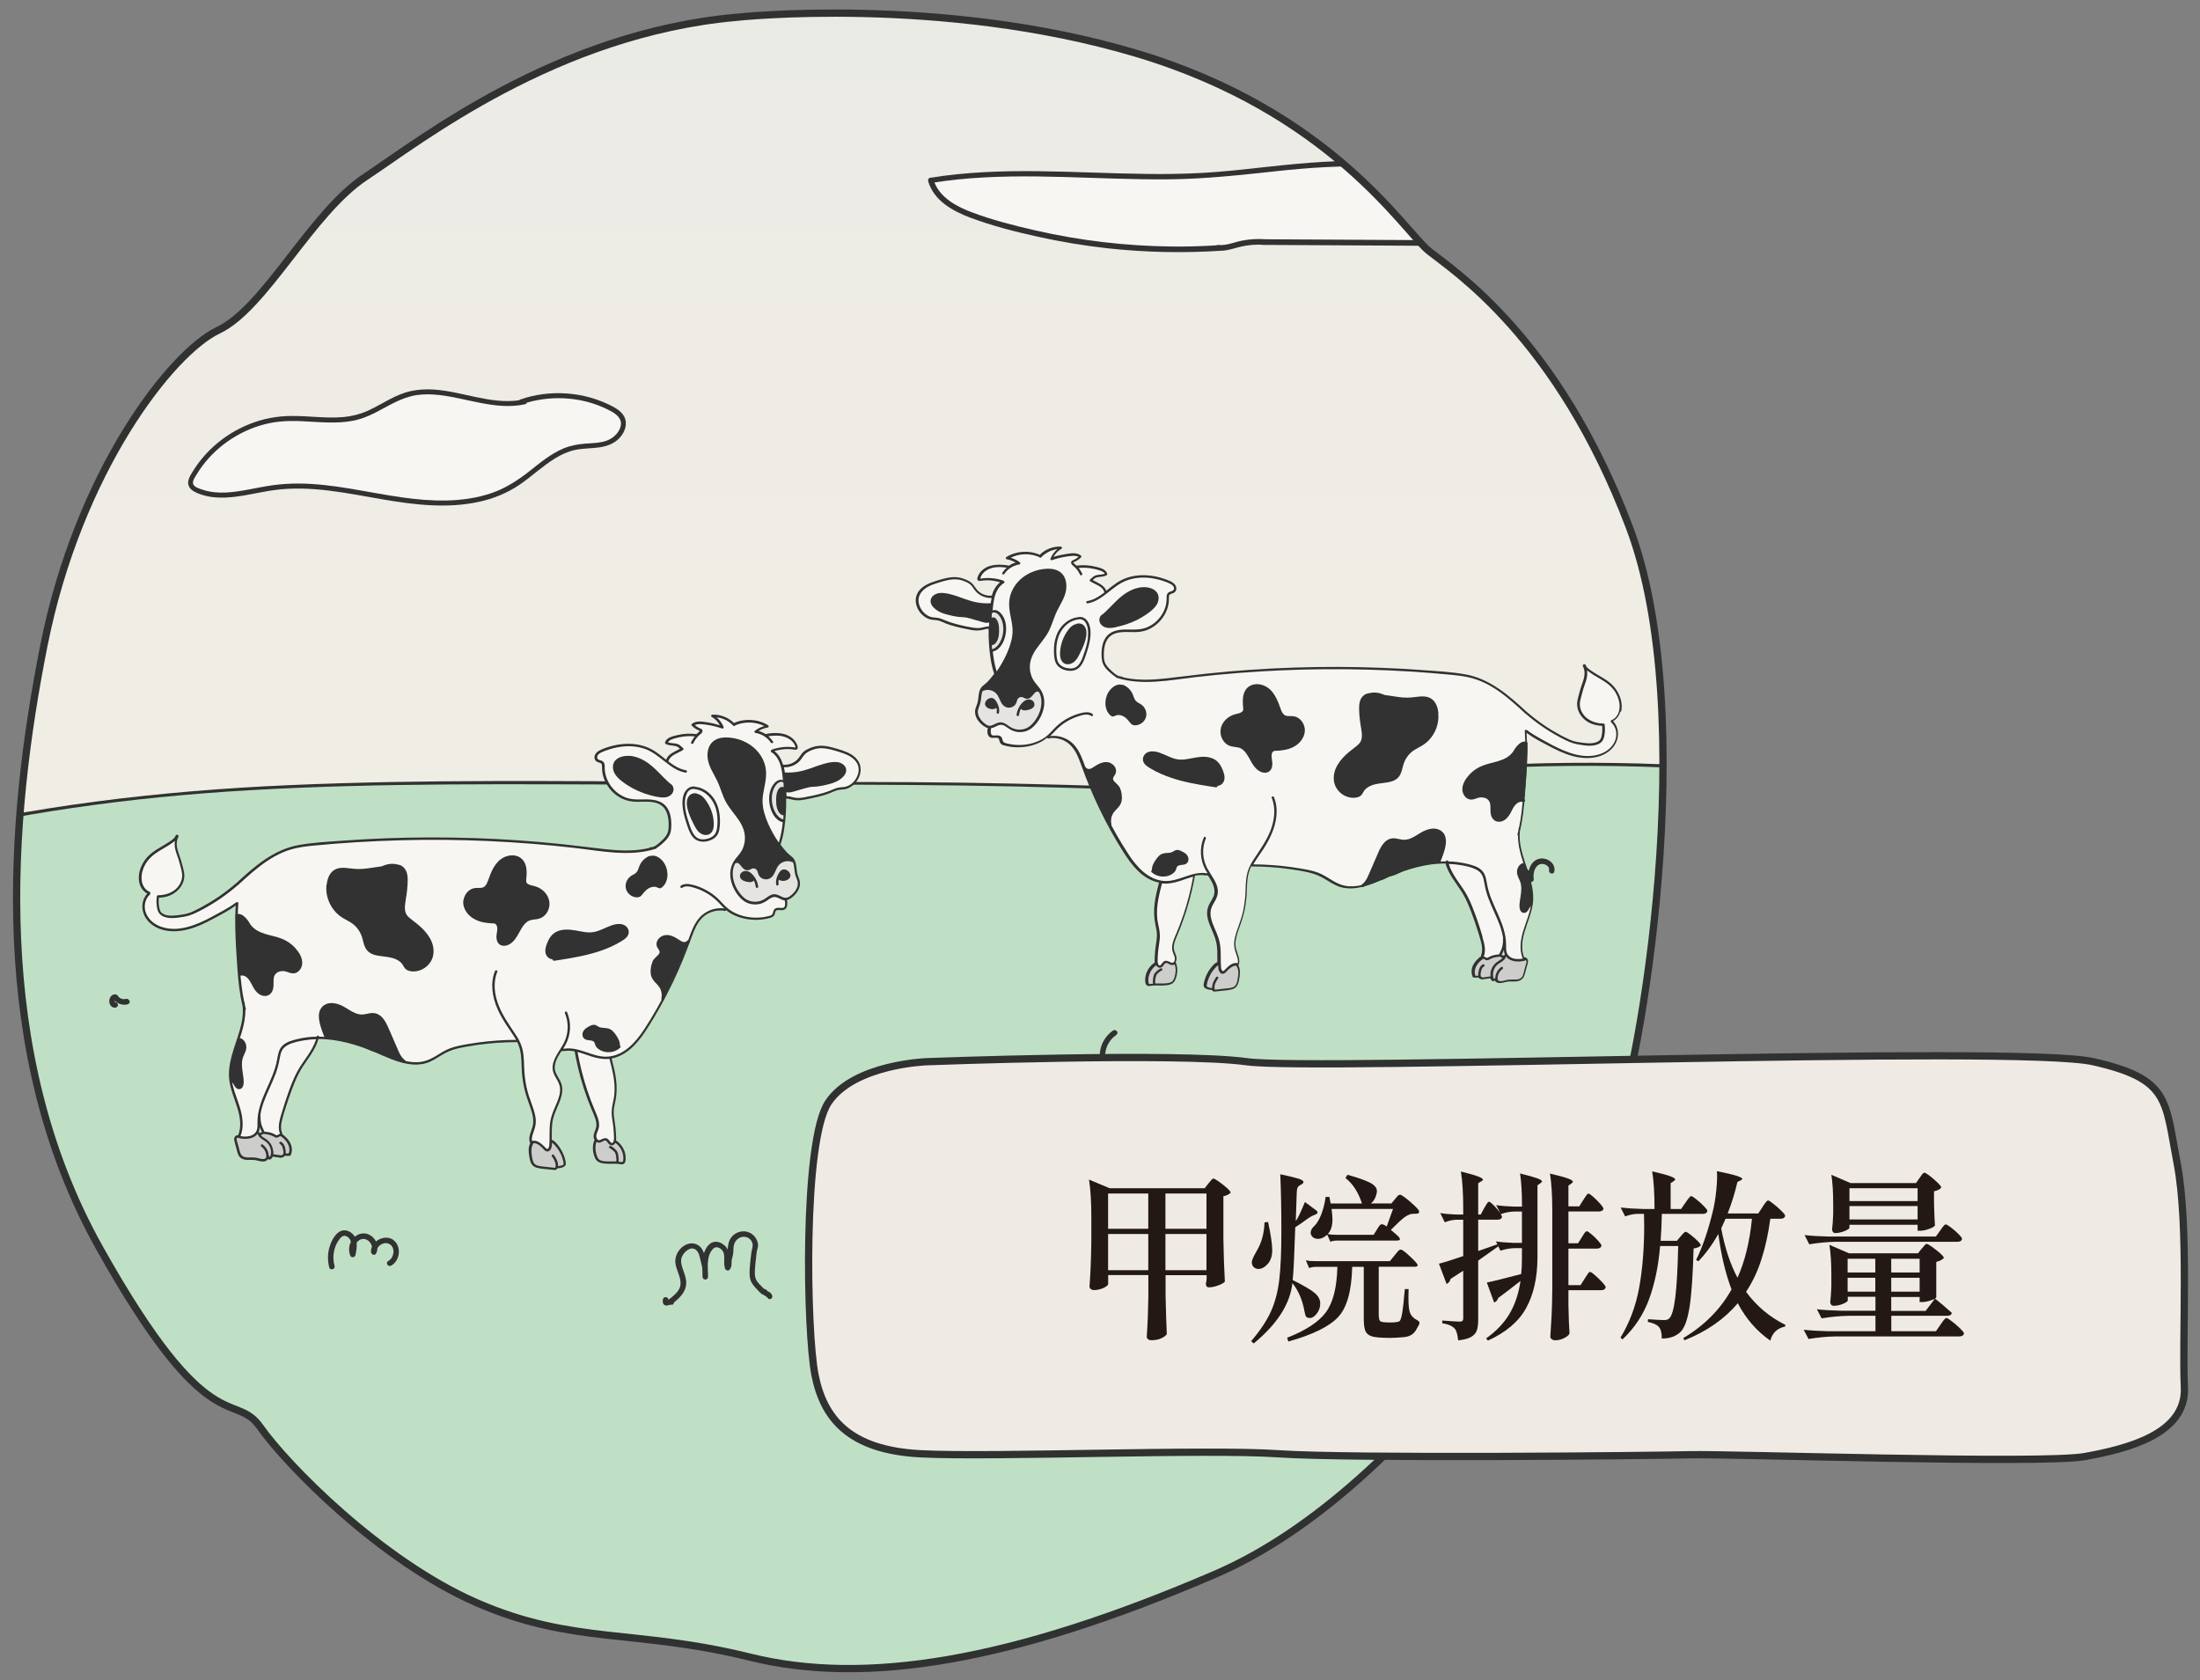 <?xml version="1.0" encoding="UTF-8"?>
<svg id="_甲烷排放量" data-name="甲烷排放量" xmlns="http://www.w3.org/2000/svg" xmlns:xlink="http://www.w3.org/1999/xlink" viewBox="0 0 302.81 231.25">
  <rect x="0" y="0" width="302.81" height="231.25" fill="#808080" stroke="none"/>
  <defs>
    <style>
      .cls-1 {
        fill: #313231;
      }

      .cls-1, .cls-2, .cls-3, .cls-4, .cls-5, .cls-6, .cls-7, .cls-8 {
        stroke-width: 0px;
      }

      .cls-2 {
        fill: #c0e0c5;
      }

      .cls-3 {
        fill: #f8f6f3;
      }

      .cls-4, .cls-9 {
        fill: none;
      }

      .cls-9, .cls-10 {
        stroke: #303131;
        stroke-miterlimit: 10;
      }

      .cls-10 {
        fill: #efebe4;
      }

      .cls-11 {
        clip-path: url(#clippath);
      }

      .cls-5 {
        fill: #cdcdcb;
      }

      .cls-6 {
        fill: #e5e4e1;
      }

      .cls-7 {
        fill: #231815;
      }

      .cls-8 {
        fill: url(#_未命名漸層_2);
      }
    </style>
    <clipPath id="clippath">
      <path class="cls-4" d="M101.36,2.38s28.09-3.06,54.98,4.94c26.89,8,36.94,24.51,40.34,27.23,3.4,2.72,17.7,11.91,27.57,37.96,9.87,26.04,1.53,74.55-2.21,83.91-3.74,9.36-26.72,48.17-54.81,60.26-28.09,12.09-48.17,15.32-64,11.4-15.83-3.91-24.34-1.7-37.62-7.49-13.28-5.79-26.21-19.06-29.79-24.17s-6.98,2.38-22.13-24.68C-1.45,144.68,1.28,112.85,6.04,88.85c4.77-24,17.53-40.34,24-43.4,6.47-3.06,12.77-16.17,20.26-21.11S76.51,4.6,101.36,2.38Z"/>
    </clipPath>
    <linearGradient id="_未命名漸層_2" data-name="未命名漸層 2" x1="123.8" y1="152.22" x2="123.8" y2="-123.68" gradientUnits="userSpaceOnUse">
      <stop offset=".24" stop-color="#f0ede5"/>
      <stop offset=".5" stop-color="#ecebe5"/>
      <stop offset=".73" stop-color="#e2e8e5"/>
      <stop offset=".95" stop-color="#d0e1e5"/>
      <stop offset="1" stop-color="#cbe0e6"/>
    </linearGradient>
  </defs>
  <g class="cls-11">
    <rect class="cls-8" x="-14.14" y="-227.23" width="275.89" height="487.21"/>
    <g>
      <path class="cls-1" d="M261.53,108.59l-.75-.13c-16.62-2.78-34.08-3.92-51.4-3.32-9.06.31-17.91,1.25-26.84,2.12-4.75.46-9.53.87-14.35,1.04-4.79.17-9.59.08-14.38-.07-9.54-.29-19.06-.53-28.61-.58-9.67-.05-19.34-.05-29-.07-18.76-.04-37.61-.34-56.33.48-18.01.78-35.65,2.9-52.2,7.04-.27.07-1.28.37-1.61.38,0,0-.01.5,0,.5v144.72h275.48s0-152.11,0-152.11Z"/>
      <path class="cls-2" d="M-13.2,260.28V115.79c15.01-3.82,30.99-6.07,47.41-7.02,18.53-1.08,37.23-.81,55.83-.78,18.93.04,37.92-.15,56.83.44,9.49.3,18.83.61,28.29-.1,9.08-.68,18.01-1.86,27.12-2.43,17.98-1.11,36.3-.34,53.79,2.25,1.57.23,3.14.48,4.7.75v151.37H-13.2Z"/>
    </g>
    <g>
      <path class="cls-1" d="M54.11,170.63c-.73-.49-1.71-.31-2.36.24-.35-.69-1.08-1.2-1.91-1.1-.39.05-.73.22-1,.45-.04-.07-.08-.13-.13-.19-.48-.63-1.36-.95-2.06-.46-.69.48-1.11,1.4-1.33,2.19-.24.88-.23,1.8,0,2.68.13.47.86.27.73-.2-.35-1.25-.12-2.67.69-3.71.18-.23.4-.46.71-.44.26.02.5.2.65.4.1.13.16.27.2.42-.29.59-.34,1.32-.07,1.94.13.3.62.21.69-.09.12-.55.23-1.15.16-1.71.19-.27.46-.47.78-.52.61-.11,1.24.45,1.34,1.05-.1.23-.15.48-.13.75.02.34.52.55.7.19.12-.24.17-.48.18-.73.32-.59,1.18-.93,1.76-.5.75.56.5,1.85-.26,2.26-.43.23-.05.88.38.65,1.26-.68,1.49-2.73.26-3.57Z"/>
      <path class="cls-1" d="M211.84,118.2c-.81.2-1.25.9-1.42,1.66-.35-.44-.77-.83-1.24-1.16-.15-.11-.44-.04-.52.14-.69,1.63-.65,3.48.14,5.07.21.43.87.05.65-.38-.59-1.19-.7-2.62-.29-3.89.52.44.93.98,1.25,1.58.09.17.31.22.47.15.19-.08.25-.26.22-.44-.1-.7.1-1.68.83-1.97.48-.2,1.4.17,1.28.8-.09.47.63.68.73.2.23-1.16-1.03-2.02-2.1-1.76Z"/>
      <path class="cls-1" d="M153.74,141.96c-.1-.17-.35-.25-.52-.14-1.05.72-1.72,1.86-1.84,3.13-.02.2.19.38.38.38.22,0,.36-.17.38-.38.01-.12.02-.19.05-.33.03-.13.06-.27.11-.4.08-.24.17-.44.31-.67.25-.43.6-.81,1.01-1.08.17-.11.24-.33.14-.52Z"/>
      <path class="cls-1" d="M144.95,150.38c-.14-.13-.4-.16-.53,0-.55.66-1.1,1.33-1.65,1.99-.13.15-.16.39,0,.53.14.13.4.16.53,0,.55-.66,1.1-1.33,1.65-1.99.13-.15.16-.39,0-.53Z"/>
      <g>
        <polygon class="cls-1" points="15.81 137.59 15.81 137.59 15.81 137.59 15.81 137.59"/>
        <path class="cls-1" d="M15.81,137.59h0s.01,0,0,0c0,0,0,0,0,0,0,0,0,0,0,0Z"/>
        <polygon class="cls-1" points="15.82 137.59 15.82 137.59 15.81 137.59 15.82 137.59"/>
        <path class="cls-1" d="M17.8,137.74c-.06-.19-.26-.32-.46-.26-.04.01-.08.02-.12.03-.01,0-.02,0-.04,0,0,0,0,0,0,0-.08,0-.16,0-.24,0-.01,0-.03,0-.04,0-.04,0-.07-.02-.11-.03-.04-.01-.07-.02-.11-.04,0,0,0,0,0,0,0,0,0,0,0,0,0,0,0,0,0,0-.01,0-.02-.01-.02-.01-.01,0-.02,0-.03-.01-.04-.02-.07-.04-.11-.06-.02-.01-.04-.03-.05-.04,0,0-.01,0-.02-.01,0,0,0,0,0,0,0,0,0,0-.01,0,0,0,0,0,0,0-.01-.01-.02-.02-.04-.03-.03-.03-.06-.06-.09-.1,0,0,0,0-.01-.02,0,0,0,0-.01-.01,0,0,0,0,0,0,0,0,0-.01-.01-.01,0,0,0,0,0,0-.03-.04-.05-.08-.08-.12-.1-.12-.25-.16-.4-.16-.61.02-.89.76-.71,1.27.11.33.4.59.76.56.2-.02.39-.16.38-.38,0-.19-.17-.4-.38-.38-.01,0-.02,0-.03,0,0,0,0,0,0,0,0-.01,0-.03-.01-.04,0,.02,0-.01,0-.04,0,0,0,0,0,0,0-.01,0-.02,0-.03,0,0,0,.02,0,.02,0-.03,0-.06,0-.08,0,0,0,0,0-.01,0,0,0-.02,0-.03.44.47,1.14.69,1.77.5.19-.06.33-.27.26-.46Z"/>
        <polygon class="cls-1" points="15.81 137.59 15.81 137.6 15.81 137.6 15.81 137.59 15.81 137.59"/>
        <polygon class="cls-1" points="15.81 137.59 15.81 137.59 15.81 137.59 15.81 137.59 15.81 137.59"/>
        <path class="cls-1" d="M16.28,137.15s0,0-.02-.03c0,0,0,0,0,0,0,0,.01.01.02.02Z"/>
        <path class="cls-1" d="M16.45,137.31s0,0-.03-.02c0,0,0,0,0,0,0,0,.02,0,.03.02Z"/>
        <path class="cls-1" d="M16.68,137.44s-.04-.02-.04-.02c.01,0,.02.01.03.02,0,0,0,0,0,0Z"/>
        <polygon class="cls-1" points="15.81 137.59 15.81 137.59 15.81 137.59 15.81 137.59 15.81 137.59"/>
        <path class="cls-1" d="M15.77,137.85s0,.01,0,.02c0,0,0-.02-.01-.05,0,0,0,0,0,0,0,0,0,.01,0,.02Z"/>
        <polygon class="cls-1" points="15.81 137.94 15.81 137.94 15.81 137.95 15.81 137.94"/>
      </g>
      <g>
        <path class="cls-1" d="M234.93,173.31c-.06-.18-.27-.34-.46-.26-.38.15-.73.39-1,.71-.26.32-.46.69-.54,1.1-.04.19.05.42.26.46.19.04.42-.06.46-.26.02-.08.04-.16.06-.24.01-.04.03-.07.04-.11,0,0,0,0,0,.01,0,0,0,0,0-.01,0,0,0,0,0,0,.01-.03.01-.03,0-.02,0,0,0-.02.01-.03.04-.08.08-.15.12-.22.02-.04.05-.07.07-.1.01-.01.03-.03.03-.05,0,0,0,0,0,0,0,0,0,0,0,0,.05-.06.11-.13.17-.18.03-.03.06-.05.08-.08.02-.01.03-.03.05-.04.06-.05.13-.09.2-.13.04-.02.07-.04.11-.06.02-.01.04-.02.06-.03,0,0,0,0,0,0,.09-.04.16-.08.21-.17.05-.08.07-.2.04-.29Z"/>
        <path class="cls-1" d="M233.75,174.7s0-.02.01-.02c0,0,0,.01,0,.02,0,0,0,0,0,0Z"/>
        <path class="cls-1" d="M234,174.29s-.03.06,0,0h0Z"/>
      </g>
      <path class="cls-1" d="M79.79,127.49c-.07-.07-.17-.11-.27-.11-.1,0-.19.04-.27.11-.27.27-.54.54-.8.81-.07.07-.11.17-.11.27s.04.2.11.27c.07.07.17.11.27.11.1,0,.19-.04.27-.11.27-.27.54-.54.8-.81.07-.07.11-.17.11-.27s-.04-.2-.11-.27Z"/>
      <path class="cls-1" d="M117.85,232.44c-.22.11-.4-.09-.55-.26-.26-.29-.46-.62-.7-.91-.25-.3-.54-.58-.91-.72-.48-.19-.99-.07-1.43.16-.48.25-.89.63-1.38.86-.54.26-1.14.29-1.73.28-1.11-.04-2.19-.27-3.29-.07-.76.14-1.49.48-1.96,1.07-.69-1.07-1.96-1.79-3.26-1.54-1.34.26-2.04,1.65-1.8,2.92.13.7.57,1.26,1.24,1.52.11.04.29,0,.37-.1.48-.57.97-1.15,1.45-1.72.31-.37-.22-.9-.53-.53-.43.51-.86,1.02-1.29,1.53-.83-.53-.62-2.02.07-2.59,1.18-.96,2.94.22,3.37,1.41.13.35.6.36.73,0,.28-.83,1.2-1.17,2-1.27,1.07-.14,2.15.14,3.22.13.57,0,1.13-.09,1.65-.32.49-.21.9-.56,1.36-.83.37-.22.76-.35,1.15-.09.3.21.52.53.73.82.46.63,1.04,1.35,1.89.92.43-.22.05-.87-.38-.65Z"/>
      <path class="cls-1" d="M237.37,210.12c-.6.17-.7-1.03-.75-1.39-.09-.62-.31-1.29-.95-1.52-.74-.26-1.43.29-1.77.9-.34.58-.38,1.57-1.06,1.89-.66.32-1.51-.05-2.18-.19-.77-.16-1.56-.25-2.35-.27-1.55-.04-3.11.2-4.58.69-1.66.55-3.2,1.42-4.52,2.57-.37.32.17.85.53.53,2.32-2.01,5.4-3.09,8.47-3.03.76.01,1.51.09,2.25.25.73.15,1.47.42,2.23.29.78-.13,1.22-.73,1.49-1.43.13-.33.22-.69.41-.99.17-.26.49-.62.84-.49.29.11.37.5.42.76.07.35.07.71.18,1.05.22.66.76,1.32,1.54,1.11.47-.13.27-.86-.2-.73Z"/>
      <path class="cls-1" d="M32.15,208.04c-.73-.33-1.49-.2-2.22.05-.66.22-1.41.62-2.12.52-.43-.06-.7-.38-.99-.68-.28-.28-.59-.53-.99-.61-.7-.14-1.43.17-1.92.68-.58.6-.82,1.44-.43,2.21.22.43.87.05.65-.38-.49-.96.95-2.23,1.84-1.64.34.22.57.59.9.83.28.21.6.32.95.35.65.06,1.3-.18,1.9-.4.62-.22,1.41-.57,2.06-.27.44.2.82-.45.38-.65Z"/>
    </g>
    <g>
      <path class="cls-1" d="M103.55,177.85c.81,0,1.46.25,1.95.64,0,0,0,0,0-.01.03.02.06.04.07.07,0,0,0,0,0,0,.09.08.18.16.26.25.25.05.55-.14.46-.46-.07-.27-.24-.44-.49-.56-.06-.03-.12-.06-.18-.08-.06-.18-.25-.29-.42-.28-.04-.03-.08-.07-.12-.11-.36-.37-.82-.76-1.03-1.24-.24-.57-.14-1.29-.1-1.89.02-.34.07-.67.11-1.01.05-.36.05-.73.14-1.08.08-.29.17-.55.13-.85-.03-.27-.13-.53-.26-.76-.22-.4-.58-.7-1-.87-.83-.33-1.81-.05-2.37.64-.42.52-.49,1.11-.54,1.73-.07-.13-.15-.26-.25-.38-.51-.6-1.43-.95-2.12-.46-.44.31-.72.82-.9,1.34-.04-.13-.09-.25-.15-.37-.45-.92-1.46-1.23-2.36-.78-.82.4-1.44,1.32-1.43,2.25,0,1.14.88,2.18.7,3.33-.11.68-.65,1.18-1.15,1.6-.16.13-.32.28-.5.37,0-.38-.62-.51-.74-.09-.12.42,0,.91.52.91.31-.1.65-.15,1.04-.15.72,0,1.32.2,1.79.52.19,0,.37,0,.56-.02.71-.04.91-.07,1.76-.23,1.39-.25,2.76-.58,4.15-.8.51-.69,1.33-1.17,2.46-1.17Z"/>
      <path class="cls-2" d="M95.48,180.44c3.49-.02,3.92-.16,7.32-.95.32-.08,1.44-.83,1.76-.81.09-.19.17-.63.26-.59-.2-.17-.38-.37-.57-.57-.39-.41-.77-.8-.95-1.35-.18-.54-.13-1.15-.1-1.71.04-.67.14-1.33.21-2,.05-.52.33-1,.1-1.51-.15-.33-.43-.58-.77-.68-.8-.23-1.57.34-1.73,1.13-.07.32-.05.66-.08.99-.03.3-.1.58-.18.87-.14.53.08,1.04-.33,1.49-.2.22-.55.09-.63-.17-.13-.41-.12-.83-.11-1.26.01-.39.02-.8-.2-1.13-.31-.48-.95-.75-1.37-.28-.68.75-.72,1.8-.69,2.8.03.34.03.68.03,1.03,0,.49-.75.48-.75,0,0-.4-.03-.8-.04-1.21,0,0,0,0,0,0-.04-.35-.15-.68-.23-1.02-.12-.54-.22-1.23-.73-1.55-.75-.47-1.66.46-1.88,1.12-.16.49-.03.99.12,1.46.18.56.42,1.1.49,1.69.16,1.31-.66,2.22-1.61,2.99-.08.07-.17.33-.26.59.24-.05,2.66.61,2.94.61Z"/>
    </g>
    <g>
      <path class="cls-1" d="M183.77,198.65s-.05,0-.07,0c.02-.2-.1-.43-.36-.44-.19-.01-.33-.25-.44-.37-.18-.2-.38-.36-.6-.51-.18-.12-.39-.25-.48-.45-.09-.21-.03-.45.02-.66.13-.59.3-1.17.56-1.71.24-.5.53-.97.47-1.55-.1-.89-.91-1.72-1.76-1.97-.42-.12-.89-.09-1.28.14-.34.2-.59.53-.82.84-.03.03-.05.07-.08.1,0-.08-.02-.16-.03-.23-.15-.8-.74-1.32-1.57-1.16-.8.15-1.46.77-1.93,1.41,0,0-.01.02-.02.03,0-.29-.03-.57-.1-.86-.1-.44-.34-.86-.78-1.01-.37-.13-.79-.02-1.11.2-.4.28-.7.7-.97,1.1-.3.44-.54.9-.63,1.42-.19,1.04.04,2.09-.11,3.13-.07.49-.17,1.03-.41,1.46-.07.13-.18.32-.3.49-.1-.07-.23-.09-.37.01-.25.18-.42.41-.38.73.01.03.03.07.04.1.05.06.1.12.15.19.17,0,.35.01.52.01.5,0,.99,0,1.48.02,1.88.05,3.77.12,5.64-.11,1.01-.12,1.98-.26,3.01-.25.37,0,1.86-.06,2.56.08.06-.03.12-.06.18-.08,0-.03,0-.05.01-.08,0,0-.02,0-.03,0Z"/>
      <path class="cls-2" d="M172.56,199.81c-.53-.25.49.02.02,0,.25.01.5.04.75.04.56.01,1.13-.02,1.69-.05,1.19-.06,2.38-.12,3.56-.25.96-.11,2.28-.55,3.53-.65.3-.02.58-.03.86,0-.32-.15-.51-.46-.8-.71-.4-.35-.88-.53-1.07-1.07-.16-.45-.03-.95.08-1.4.13-.53.31-1.04.54-1.53.22-.47.54-.9.31-1.43-.16-.36-.45-.67-.78-.87-.3-.18-.67-.29-1-.11-.3.16-.54.52-.74.79-.19.26-.41.56-.6.88-.03.15-.06.31-.12.45-.09.25-.27.48-.27.74-.01.48-.75.49-.75,0,0-.49.17-.99.42-1.45.04-.3.04-.61.02-.9-.03-.52-.2-1.02-.81-.86-.62.17-1.12.69-1.47,1.21-.34.5-.64,1.11-.64,1.73,0,.49-.75.48-.75,0,0-.56.06-1.11.09-1.67.02-.48.07-1.1-.15-1.54-.41-.8-1.34.69-1.54.99-.56.89-.46,1.87-.44,2.87.02.86-.09,1.77-.42,2.58-.14.34-.33.64-.56.92-.21.26-.47.56-.81.63-.06.01-.11.01-.16,0,.18.07.34.17.49.28.52.02,1.04.15,1.53.38Z"/>
    </g>
    <g>
      <path class="cls-1" d="M217.35,33.48c-1.9.67-3.99.44-5.97.43-2.55-.01-5.1-.03-7.65-.04-9.77-.05-19.53-.11-29.3-.16-.04,0-.07.01-.12,0-.04,0-.09,0-.13,0-.12,0-.25,0-.37,0,0,0,0-.01,0-.02-.97-.05-1.95.02-2.9.23-.94.21-1.87.58-2.84.59-5.21.34-10.45.23-15.64-.34-3.24-.36-6.46-.89-9.64-1.6-3.09-.69-6.21-1.48-9.18-2.59-2.46-.92-5.08-2.35-5.86-5.05-.05-.18.06-.43.26-.46,9.9-1.6,19.93-.64,29.9-.53,2.52.03,5.04,0,7.55-.14,2.54-.14,5.07-.41,7.6-.69,4.87-.54,9.72-1.04,14.63-.97,9.46.14,18.91,1.92,27.76,5.28,1.55.59,4.06,1.2,4.36,3.15.24,1.53-1.21,2.48-2.47,2.92Z"/>
      <path class="cls-3" d="M218.9,30.16c-.43-.8-1.44-1.16-2.23-1.47-8.57-3.43-17.73-5.38-26.95-5.75-4.74-.19-9.44.12-14.15.63-4.87.53-9.72,1.06-14.63,1.11-9.71.1-19.44-.97-29.13.02-1.07.11-2.13.25-3.19.41.82,2.12,3.04,3.31,5.07,4.08,2.82,1.07,5.79,1.83,8.72,2.5,6.23,1.43,12.61,2.18,19,2.24,2.01.02,4.02-.04,6.02-.16.06-.04.13-.07.23-.06,1.13.13,2.2-.38,3.29-.59,1.07-.21,2.15-.27,3.24-.19,8.27.05,16.54.09,24.81.14,4.98.03,9.96.05,14.94.08,1.54,0,3.41-.08,4.62-1.2.52-.49.7-1.16.35-1.81Z"/>
    </g>
    <g>
      <path class="cls-1" d="M86.13,57.98c-.15-1.02-1.02-1.63-1.87-2.07-.98-.51-2.01-.91-3.07-1.21-2.1-.58-4.31-.73-6.47-.45-1.06.14-2.11.38-3.12.74-.06.02-.11.06-.15.1-3.98.58-7.89-1.25-11.84-1.48-1.02-.06-2.04,0-3.04.21-1.06.23-2.05.67-3,1.17-.99.52-1.95,1.09-2.96,1.55-1.05.47-2.17.75-3.32.86-2.36.21-4.73-.16-7.09-.15-2.02,0-4.02.37-5.9,1.13-1.79.72-3.45,1.75-4.89,3.05-.73.66-1.39,1.38-1.99,2.16-.29.38-.56.77-.81,1.17-.26.42-.57.88-.68,1.37-.25,1.18.92,1.66,1.84,1.96,1.05.34,2.17.44,3.27.39,2.28-.09,4.48-.73,6.73-1.03,5.02-.68,10.04.45,14.96,1.29,4.3.74,8.76,1.27,13.08.35,2.05-.43,4.02-1.22,5.75-2.41,1.66-1.14,3.13-2.54,4.85-3.6.83-.51,1.72-.92,2.68-1.14,1.12-.25,2.28-.2,3.42-.37,1.02-.15,1.98-.49,2.71-1.24.6-.62,1.03-1.48.9-2.36Z"/>
      <path class="cls-3" d="M85.43,58.65c-.19.83-.88,1.52-1.64,1.88-.99.46-2.16.45-3.22.53-1.03.08-2.02.25-2.98.65-1.78.74-3.27,2-4.77,3.18-1.59,1.25-3.25,2.32-5.18,2.98-3.95,1.35-8.28,1.16-12.36.58-4.72-.67-9.4-1.88-14.2-1.9-1.17,0-2.35.07-3.51.23-1.1.15-2.18.38-3.27.58-2.1.39-4.34.74-6.41.04-.39-.13-1.09-.32-1.28-.73-.2-.43.23-1,.44-1.34.48-.8,1.04-1.56,1.66-2.25,1.25-1.39,2.76-2.55,4.42-3.42,1.65-.86,3.47-1.44,5.33-1.63,2.25-.24,4.51.08,6.76.12,1.13.02,2.26-.03,3.37-.24,1.07-.21,2.07-.61,3.04-1.1,1.88-.95,3.64-2.14,5.77-2.44,1.99-.28,4.02.09,5.97.5,1.97.42,3.95.91,5.97,1,.98.04,1.96-.02,2.93-.23.14-.03.21-.12.24-.22,3.82-1.11,8.07-.73,11.58,1.17.79.43,1.57,1.06,1.34,2.06Z"/>
    </g>
    <g>
      <path class="cls-1" d="M20.29,122.98c-.79.8-.89,2.07-.4,3.06.48.99,1.44,1.64,2.48,1.93,1.17.33,2.43.23,3.59-.08,1.21-.32,2.34-.87,3.43-1.46,1.04-.55,2.11-1.1,3.05-1.8-.06.99-.08,1.97-.06,2.96.04,1.93.16,3.86.3,5.79.12,1.71.31,3.43.71,5.11.13,1.16-.1,2.32-.43,3.44-.65,2.22-1.71,4.45-1.39,6.82.19,1.35.77,2.6,1.15,3.9.34,1.16.53,2.46.06,3.6-.3-.07-.55.24-.55.53,0,.2.07.4.12.6.06.21.11.42.17.63.09.33.16.69.31,1,.14.28.39.46.68.55.34.11.69.09,1.04.08.2,0,.39,0,.58.03.16.03.33.07.49.11.3.07.65.14.94.02.14-.06.24-.15.3-.27.03.02.06.04.1.05.18.06.35-.03.46-.18.04-.06.08-.13.11-.21.35.05.71.11,1.06.15.18.02.33-.04.48-.13.07-.04.13-.09.18-.16.22.06.45.07.68.01.1-.02.13-.11.12-.18,0,0,0,0,0,0,.18-.42.16-.91,0-1.34-.14-.38-.38-.7-.67-.99-.15-.14-.34-.35-.55-.46.03-.05.03-.11,0-.17-.21-.5-.16-1.06-.05-1.58.11-.53.28-1.06.44-1.58.3-.98.63-1.94.99-2.9.35-.92.72-1.84,1.23-2.68.83-1.37,1.96-2.61,2.39-4.18,2.7,0,5.39.81,7.85,1.85,1.51.64,3.01,1.38,4.65,1.61.78.11,1.58.09,2.34-.14.76-.23,1.42-.68,2.09-1.09.73-.45,1.48-.76,2.32-.95.87-.2,1.77-.34,2.65-.47,1.8-.25,3.61-.37,5.43-.38.02,0,.03,0,.04,0,.28.58.44,1.2.51,1.85.09.82.07,1.65.14,2.47.07.84.21,1.67.42,2.48.21.83.54,1.61.8,2.42.25.76.44,1.58.24,2.38-.18.73-.64,1.47-.38,2.23.01.03.03.06.05.08-.27.52-.24,1.14-.15,1.71.08.54.18,1.2.69,1.51.25.15.54.21.83.26.32.05.65.08.97.11.33.03.66.08,1,.1.21.02.32-.08.39-.23.24,0,.49-.04.72-.13.2-.08.39-.18.44-.41.04-.21-.03-.45-.08-.65-.05-.22-.12-.44-.21-.65-.17-.42-.39-.82-.66-1.19-.25-.33-.56-.74-.97-.89,0-.09,0-.17,0-.26,0-.88-.03-1.78.18-2.64.18-.74.53-1.43.81-2.13.27-.68.52-1.41.44-2.15-.04-.37-.16-.72-.34-1.05-.17-.32-.37-.62-.52-.95-.46-1.06.13-2.07.72-2.99.09-.02.18-.04.27-.06.02,0,.04,0,.06,0,0,0,0,0,0,0,.03.01.06.02.1.01.25-.04.5-.05.75-.04.23.01.46.04.68.09.04.22.08.44.12.67.38,1.96.91,3.89,1.6,5.77.17.47.35.93.54,1.39.19.46.41.92.57,1.39.15.46.23.93.08,1.4-.13.4-.36.79-.29,1.23.02.12.06.24.12.34-.01.02-.02.03-.03.05-.33.76-.24,1.67.08,2.41.14.34.38.56.73.67.37.12.77.14,1.15.15.39,0,.79-.02,1.18,0,.2.01.39.06.59.07.16.01.31-.03.41-.15.19-.22.18-.62.16-.89-.02-.31-.09-.62-.21-.91-.23-.55-.62-1.03-1.12-1.35.05-.28.02-.59,0-.87-.02-.51-.07-1.02-.15-1.52-.07-.5-.17-1.01-.16-1.52,0-.5.13-1,.23-1.49.21-1,.22-2,.09-3.02-.13-.97-.37-1.91-.61-2.85.08-.02.16-.03.25-.05,2.15-.55,3.58-2.37,4.71-4.16,1.26-1.97,2.39-4.03,3.41-6.13,1.01-2.08,1.86-4.22,2.66-6.4.35-.95.74-1.94,1.49-2.66.74-.71,1.79-1.05,2.8-.95,0,0,0,0,0,0,.02.01.05.02.08.02,0,0,.02,0,.03,0,.02,0,.04.02.07.02,0,0,.01,0,.02,0,.02,0,.04.02.07.02.09,0,.14-.06.16-.13.12.1.24.19.37.28,1.03.69,2.31,1.03,3.55,1.06.62.02,1.24-.05,1.84-.19.26-.06.58-.12.78-.32.1-.1.15-.22.19-.35.03-.12.04-.25.11-.35.11-.16.34-.14.51-.13.2.01.41.04.61-.03.51-.17.54-.89.42-1.35.4-.09.78-.4,1.05-.68.33-.33.61-.75.71-1.22.05-.24.05-.48,0-.73-.05-.27-.17-.51-.26-.77-.28-.81-.05-1.86-.74-2.49-.05-.05-.62-.5-.83-.74-.29-.32-.56-.66-.81-1,.23-.7.4-1.43.51-2.16.21-1.38.29-2.78.27-4.18.2,0,.4.04.59.09.45.12.88.18,1.34.14.46-.04.91-.14,1.35-.23.88-.19,1.77-.38,2.62-.7.41-.15.81-.38,1.25-.48.39-.08.8-.04,1.18-.17.66-.22,1.22-.71,1.56-1.32.38-.68.5-1.53.16-2.25-.34-.71-1.02-1.18-1.73-1.48-.4-.17-.81-.3-1.22-.42-.44-.13-.88-.26-1.33-.35-.44-.08-.89-.13-1.34-.08-.44.04-.86.17-1.26.35-.38.17-.72.35-.99.68-.24.3-.42.64-.7.9-.51.48-1.23.73-1.92.66,0-.02-.01-.04-.02-.06-.21-.7-.58-1.37-1.16-1.82.64-.18,1.29-.29,1.96-.27.17,0,.35.02.52.04.14.02.28.06.42.05.13,0,.25-.06.3-.19.04-.11,0-.24-.03-.35-.15-.5-.5-.92-.93-1.21-.49-.33-1.07-.49-1.65-.53-.32-.03-.64-.02-.96,0-.29.02-.58.05-.85.13-.3-.19-.62-.34-.97-.44.39-.23.83-.39,1.28-.47.15-.03.16-.23.04-.31-1.4-.86-3.2-.97-4.7-.31-.78-.77-1.87-1.2-2.97-1.15-.16,0-.24.22-.09.31.47.27.86.67,1.13,1.15-.59-.18-1.18-.32-1.79-.41-.69-.1-1.45-.24-2.05.21-.08.06-.12.18-.04.26.21.21.45.39.71.53.12.06.26.1.37.17.05.03.02.04-.02.09-.04.05-.09.08-.14.12-.09.08-.19.16-.27.25-.01,0-.02,0-.03,0-.89-.12-1.79-.06-2.65.15-.6.15-1.44.31-1.65.99-.02.07.01.15.07.19.35.22.75.22,1.15.27.19.02.39.07.56.18.1.07.19.16.28.24-.71.41-1.62.69-1.91,1.51-.24-.19-.47-.38-.71-.57-.43-.34-.88-.66-1.37-.91-.53-.27-1.1-.47-1.68-.58-1.18-.23-2.41-.15-3.57.13-.58.14-1.15.33-1.69.58-.47.21-.95.63-.82,1.2.06.26.26.42.51.5.23.08.46.1.5.38.03.25,0,.52.03.78.03.25.07.51.14.75.28.98.88,1.87,1.68,2.51.4.32.84.57,1.31.74.56.21,1.14.27,1.73.28,1.16,0,2.6-.2,3.52.69.39.38.59.91.69,1.44.05.27.07.55.08.83.01.32.01.64-.04.95-.11.62-.5,1.07-.96,1.48-.41.37-.89.87-1.49.86-.07,0-.12.04-.15.09-.19.05-.39.09-.59.13-1.87.35-3.79.24-5.67.03-1.94-.21-3.88-.48-5.82-.68-4.03-.42-8.07-.7-12.11-.83s-8.1-.12-12.14.03c-2.02.08-4.04.19-6.06.34-1.96.14-3.96.24-5.9.59-3.47.63-6.12,2.97-8.63,5.29,0,0-.02.02-.02.02-.02,0-.04.02-.07.04-.75.65-1.54,1.25-2.36,1.81-.73.49-1.49.95-2.26,1.37-.39.21-.78.41-1.19.6-.43.2-.86.34-1.33.41-.45.08-.91.15-1.37.17-.43.02-.89,0-1.3-.18-.17-.08-.34-.19-.45-.35-.11-.17-.16-.37-.2-.57-.09-.45-.1-.9-.06-1.36.71-.02,1.42-.19,2.03-.57.55-.34,1-.83,1.26-1.43.13-.29.2-.6.22-.92.02-.36-.05-.71-.14-1.05-.1-.39-.19-.77-.31-1.15-.11-.38-.25-.74-.37-1.12-.24-.72-.36-1.46.01-2.16.07-.12-.03-.24-.13-.25-.08-.05-.21-.03-.25.09-.13.38-.53.62-.84.84-.33.22-.67.42-1.01.62-.6.35-1.2.7-1.71,1.16-.54.48-.96,1.08-1.23,1.76-.27.69-.38,1.49-.19,2.21.15.58.52,1.09,1.04,1.37ZM35.58,155.83c.11-.22.15-.46.17-.71.03.08.06.17.1.25.06.14.17.29.21.44-.04.02-.09.04-.13.07-.04.02-.09.04-.13.07-.01,0-.02.02-.03.02,0,0,0-.01,0-.02-.02-.1-.11-.13-.19-.12Z"/>
      <path class="cls-1" d="M108.18,108.13c.01.19.02.38.03.57.01,0,.02,0,.04.01.28.11.56.03.84-.05.31-.09.62-.18.93-.26.59-.17,1.19-.38,1.81-.42.32-.02.63-.03.94-.09.28-.05.55-.11.82-.17.5-.11,1.01-.24,1.47-.47.42-.21.95-.56,1.08-1.05.14-.55-.48-.93-.95-.97-.57-.05-1.16.09-1.7.24-.55.15-1.08.35-1.61.54-.63.22-1.26.43-1.92.54-.62.11-1.24.14-1.87.12.06.49.08.98.11,1.46Z"/>
      <path class="cls-3" d="M108.03,106.32c.62.03,1.24,0,1.85-.11.62-.11,1.21-.29,1.8-.5.58-.21,1.16-.43,1.75-.59.57-.16,1.22-.3,1.82-.23.52.07,1.12.41,1.21.97.1.57-.35,1.05-.77,1.37-.43.32-.95.52-1.46.66-.58.16-1.18.29-1.77.36-.36.04-.73.03-1.09.1-.37.08-.72.19-1.08.29-.37.11-.74.21-1.11.32-.31.09-.63.17-.94.07,0,.18.01.36.02.55.38,0,.72.13,1.1.2.44.08.9.04,1.33-.04.86-.15,1.72-.34,2.56-.58.42-.12.83-.26,1.23-.43.39-.17.77-.33,1.2-.36.37-.03.72-.05,1.05-.21.3-.14.57-.34.79-.59.48-.53.79-1.33.63-2.04-.17-.74-.8-1.27-1.45-1.59-.37-.18-.76-.31-1.16-.44-.42-.13-.83-.26-1.26-.36-.43-.1-.86-.17-1.3-.16-.44,0-.85.11-1.26.27-.37.15-.73.32-1,.63-.24.28-.41.61-.67.88-.49.51-1.18.81-1.89.84-.09,0-.17,0-.26,0,.05.24.1.48.13.72Z"/>
      <path class="cls-6" d="M107.85,112.2s-.07.02-.11,0c-.4-.1-.63-.49-.75-.85-.15-.42-.16-.88-.16-1.32,0-.42.04-.85.22-1.23.08-.17.21-.36.39-.45.14-.07.3-.06.43.01-.01-.21-.02-.41-.03-.62-.04-.08-.08-.09-.26-.14-.01,0-.04,0-.05,0-.05,0-.09,0-.14.02-.09.02-.18.07-.26.12-.18.12-.31.28-.43.46-.23.35-.37.76-.43,1.17-.12.83.04,1.74.46,2.47.24.42.6.81,1.08.94.02-.2.03-.39.04-.59Z"/>
      <path class="cls-1" d="M107.33,116.64s-.15-.24-.26-.35c-.58-.8-1.08-1.65-1.49-2.54-.45-.98-.83-2.01-.92-3.09-.1-1.11.23-2.17.4-3.25.08-.53.12-1.07.03-1.59-.08-.46-.23-.91-.45-1.33-.45-.86-1.16-1.54-2.01-2-.85-.46-1.86-.71-2.83-.68-.46.01-.94.11-1.32.38-.34.24-.56.61-.67,1-.25.91.05,1.82.45,2.63.24.48.5.93.74,1.41.23.48.42.98.6,1.48.18.5.37,1.01.63,1.48.23.41.5.79.78,1.16.56.74,1.18,1.47,1.54,2.33.37.88.43,1.86.15,2.78-.14.46-.36.89-.66,1.27-.18.24-.39.46-.57.69.22.02.44.16.6.32.22.22.42.67.77.7.19.01.36-.15.52-.21.16-.06.34-.07.51-.03.36.07.61.33.73.67.06.18.09.37.21.52.1.12.24.21.39.26.32.1.62,0,.85-.24.22-.24.34-.56.47-.85.14-.31.3-.62.55-.86.45-.42,1.07-.59,1.66-.5-.5-.5-.97-1.02-1.4-1.59Z"/>
      <path class="cls-3" d="M20.59,122.75c.11.04.13.16.09.25,0,.04-.01.08-.05.12-.72.65-.88,1.72-.52,2.6.4.95,1.27,1.6,2.24,1.89,2.27.7,4.64-.29,6.63-1.33.59-.31,1.18-.63,1.76-.96.59-.33,1.17-.67,1.71-1.09.03-.02.07-.04.1-.04.1-.07.28-.03.26.13-.15,1.93-.08,3.87.02,5.79.1,1.89.19,3.78.43,5.66.09.71.2,1.41.35,2.1.03.02.05.05.05.09.03.16.05.32.07.47.03.14.07.29.11.43.02.08-.01.14-.07.18.03,1.99-.82,3.92-1.39,5.81-.34,1.14-.61,2.33-.5,3.53.12,1.4.73,2.69,1.13,4.01.39,1.29.6,2.71.09,3.98.53.1,1.11.1,1.6-.13.27-.13.49-.33.61-.6.17-.38.13-.81.13-1.21,0-1.51.53-2.92,1.13-4.28.61-1.38,1.29-2.75,1.56-4.26.13-.7.22-1.46.77-1.98.53-.51,1.31-.72,2.01-.89.89-.22,1.79-.33,2.69-.34,0,0,0-.02,0-.03.04-.19.3-.13.32.03,2.28.01,4.56.58,6.68,1.38,1.55.58,3.03,1.36,4.62,1.82.77.22,1.57.36,2.38.31.82-.06,1.56-.36,2.26-.77.69-.41,1.34-.86,2.1-1.14.83-.31,1.71-.45,2.57-.6,1.76-.3,3.53-.48,5.31-.54.4-.01.81-.02,1.21-.02-.02-.03-.03-.05-.05-.08-.42-.7-.92-1.37-1.36-2.06-.43-.68-.84-1.38-1.16-2.11-.71-1.62-1.03-3.52-.35-5.21.08-.2.4-.11.32.09-.61,1.5-.39,3.19.2,4.67.6,1.51,1.57,2.81,2.45,4.16.44.68.75,1.39.89,2.19.13.79.14,1.6.17,2.39.04.84.14,1.67.32,2.49.18.82.45,1.61.74,2.4.31.85.61,1.75.51,2.66-.05.44-.21.85-.35,1.27-.12.34-.22.7-.15,1.05.61-.16,1.18.28,1.61.69.11.11.22.24.34.35.13.11.24.08.32-.06.07-.12.1-.27.11-.41.02-.21.03-.42.03-.64.02-.85-.03-1.71.1-2.56.12-.77.42-1.48.73-2.2.28-.65.58-1.34.62-2.06.02-.35-.03-.7-.17-1.03-.14-.35-.36-.66-.53-.99-.17-.31-.29-.64-.32-.99-.03-.33.02-.66.12-.97.21-.67.61-1.26.98-1.85.21-.34.43-.69.58-1.06.17-.39.28-.81.34-1.23.12-.86.01-1.75-.33-2.55-.08-.2.21-.36.29-.17.62,1.46.54,3.13-.22,4.52-.09.17-.19.34-.3.51,0,0,.01,0,.02,0,.04,0,.08,0,.12.01,2.1-.33,3.92,1.24,6,1.09,2.23-.16,3.83-1.99,4.98-3.73,1.28-1.94,2.42-3.99,3.44-6.08,1.03-2.1,1.94-4.26,2.73-6.46.34-.96.7-1.94,1.36-2.74.65-.79,1.6-1.29,2.61-1.4.25-.03.51-.03.76,0,.03,0,.05,0,.07.02,0,0,0,0,.01,0,.03,0,.05,0,.07.02,0,0,.02,0,.02,0-.27-.26-.52-.53-.78-.81-.41-.43-.87-.81-1.37-1.14-.56-.36-1.16-.65-1.8-.86-.57-.18-1.34-.44-1.88-.06-.18.12-.34-.17-.17-.29.47-.33,1.08-.25,1.6-.12.55.13,1.09.33,1.61.59.53.26,1.02.58,1.48.95.47.38.86.82,1.27,1.25.44.46.93.82,1.51,1.1.55.26,1.14.44,1.75.54.6.1,1.22.12,1.83.06.31-.03.62-.08.92-.16.24-.06.56-.1.66-.36.1-.26.1-.54.36-.7.2-.12.44-.11.66-.1.17,0,.44.06.57-.08.1-.11.13-.33.13-.47,0-.16-.02-.32-.07-.47-.4-.05-.73-.31-1.11-.43-.49-.16-.88.14-1.26.41-.39.28-.81.49-1.3.55-.47.06-.96.01-1.4-.16-.49-.2-.88-.53-1.22-.93-.6-.72-1.03-1.6-1.16-2.53-.13-.95.08-1.86.68-2.62.33-.42.69-.79.93-1.27.22-.44.34-.93.37-1.42.06-1-.32-1.9-.88-2.71-.55-.8-1.21-1.52-1.69-2.37-.55-.97-.79-2.07-1.28-3.06-.46-.93-1.08-1.83-1.25-2.87-.14-.84,0-1.8.65-2.41.74-.69,1.86-.68,2.8-.53,1.99.32,3.8,1.65,4.39,3.63.32,1.05.15,2.11-.06,3.16-.11.56-.23,1.13-.25,1.71-.02.57.07,1.14.21,1.7.28,1.05.74,2.05,1.27,2.99.23.41.49.81.76,1.2.28-.91.45-1.86.54-2.82-.02,0-.03,0-.05,0-1.06-.28-1.59-1.48-1.76-2.46-.17-1-.02-2.17.7-2.94.19-.2.44-.37.72-.42.13-.02.27-.02.38.04.01,0,.03.02.04.03-.02-.27-.05-.53-.08-.8-.02-.04-.03-.09-.02-.13-.03-.21-.06-.42-.11-.63-.02-.11-.05-.22-.08-.33,0-.02-.01-.03-.01-.05-.21-.77-.6-1.52-1.3-1.94-.12-.07-.09-.21,0-.28.02-.03.05-.06.1-.08.56-.18,1.12-.31,1.71-.35.29-.02.58-.02.86,0,.14,0,.28.02.42.04.06,0,.13.02.19.03.02,0,.03,0,.05,0,0-.01,0-.03,0-.04-.24-.97-1.27-1.47-2.18-1.57-.32-.03-.64-.03-.96,0-.2.01-.4.03-.6.07.24.21.46.45.64.71.12.18-.17.34-.29.17-.21-.31-.47-.58-.77-.79-.06,0-.1-.04-.13-.09-.37-.24-.8-.4-1.24-.47-.16-.02-.14-.23-.04-.31.39-.29.82-.5,1.28-.63-1.24-.61-2.75-.65-4.02-.09-.05.09-.16.14-.25.05-.04-.02-.08-.05-.1-.1-.59-.59-1.37-.97-2.2-1.06.43.36.76.82.97,1.34.05.12-.1.24-.21.2-.65-.22-1.32-.39-2-.5-.34-.05-.68-.1-1.02-.11-.27-.01-.51.03-.74.14.2.17.42.32.66.42.13.06.28.1.36.24.07.13.03.27-.04.38-.08.12-.2.2-.31.29-.12.11-.24.22-.34.34-.22.25-.4.53-.55.84-.09.19-.38.02-.29-.17.14-.28.31-.55.51-.79-.73-.07-1.46-.03-2.18.13-.33.08-.66.15-.98.28-.21.08-.42.2-.53.4.31.14.68.12,1.02.17.19.03.38.09.54.19.18.12.31.29.49.42.1.07.11.22,0,.29-.67.44-1.76.67-2,1.56.52.41,1.07.78,1.69,1.02.24.09.49.16.75.21.21.04.12.36-.09.32-1.08-.19-1.97-.84-2.81-1.5-.88-.69-1.74-1.41-2.81-1.78-1.13-.39-2.36-.44-3.54-.24-.6.1-1.19.26-1.77.47-.27.1-.54.2-.79.34-.22.13-.43.32-.43.59,0,.28.2.35.43.42.24.07.46.18.55.43.09.25.04.54.06.8.01.25.05.49.11.73.24.99.83,1.88,1.63,2.51.39.31.84.55,1.31.71.58.19,1.18.22,1.79.21,1.18-.02,2.54-.1,3.45.79.8.77.92,2.05.86,3.1-.02.33-.07.65-.21.96-.12.26-.28.49-.47.7-.2.22-.42.42-.64.61-.21.18-.43.37-.67.51-.01.05-.05.09-.11.11-3.61,1.16-7.48.32-11.14-.1-4-.46-8.02-.78-12.04-.96-4.01-.18-8.02-.21-12.03-.1-4,.11-8.01.35-11.99.74-.99.1-1.98.22-2.93.49-.82.23-1.61.58-2.36.99-1.51.84-2.85,1.97-4.13,3.12-.31.28-.62.56-.92.84-.02.02-.04.03-.07.04,0,0-.01.02-.02.02-1.42,1.23-2.97,2.3-4.63,3.2-.84.45-1.69.91-2.64,1.07-.91.15-1.97.36-2.85,0-.46-.19-.75-.52-.87-1-.13-.54-.16-1.11-.1-1.66,0-.03.01-.05.02-.07-.02-.09.03-.21.16-.21,1.28,0,2.62-.57,3.14-1.82.12-.29.19-.59.19-.9,0-.35-.1-.7-.18-1.04-.1-.38-.19-.76-.31-1.13-.11-.35-.25-.7-.36-1.05-.16-.52-.24-1.04-.16-1.55-.05.04-.1.08-.14.12-.26.2-.54.38-.82.56-.57.35-1.17.67-1.72,1.06-.55.39-1.03.87-1.37,1.45-.35.61-.56,1.32-.53,2.03.03.73.38,1.5,1.09,1.79Z"/>
      <path class="cls-1" d="M94.32,108.91c-.43.7-.44,1.63-.33,2.41.11.81.36,1.59.62,2.36.19.56.41,1.15.82,1.6.49.53,1.19.65,1.88.51.63-.13,1.25-.47,1.53-1.07.15-.32.2-.68.23-1.03.03-.35.04-.71.02-1.07-.04-.74-.19-1.47-.5-2.14-.53-1.13-1.59-2.04-2.85-2.19-.19-.06-.41-.06-.61,0-.34.09-.62.33-.8.63ZM94.53,109.22c.13-.26.32-.49.6-.59.14-.05.29-.07.43-.04.02.01.33.05.54.11,1.09.3,1.94,1.24,2.33,2.29.23.62.32,1.27.33,1.93,0,.32-.01.64-.05.96-.04.31-.11.62-.28.88-.31.48-.94.71-1.49.76-.32.03-.64-.01-.92-.17-.22-.13-.4-.32-.54-.53-.32-.47-.49-1.03-.66-1.56-.22-.67-.43-1.36-.51-2.06-.07-.64-.07-1.38.23-1.96Z"/>
      <path class="cls-1" d="M95.53,109.17c.21-.01.4.04.57.13.4.1.73.43.98.76.35.46.62.96.82,1.49.2.53.31,1.09.34,1.65.03.47-.01,1.01-.33,1.39-.33.39-.86.41-1.3.21-.51-.24-.81-.72-1.05-1.2-.28-.55-.56-1.12-.76-1.7-.18-.51-.32-1.09-.25-1.63.07-.55.39-1.05.99-1.08Z"/>
      <path class="cls-1" d="M90.35,109.66c-1.44-.3-2.85-.84-4.09-1.66-.6-.4-1.24-.86-1.62-1.48-.37-.6-.41-1.42.12-1.93.48-.46,1.23-.59,1.88-.56.72.04,1.42.3,2.04.66,1.39.8,2.35,2.12,3.55,3.15,0,0,0,0,0,0,.12.06.23.15.3.25.03.03.05.06.06.09.06.1.09.22.11.33.04.3-.07.59-.27.81-.53.58-1.38.47-2.08.33Z"/>
      <path class="cls-1" d="M92.35,108.8c.04-.17.01-.36-.09-.49-.07-.06-.14-.11-.21-.17,0,0,0,0,0,0-.03-.01-.05-.03-.07-.06-.93-.81-1.72-1.76-2.67-2.54-.98-.79-2.3-1.42-3.58-1.09-.28.07-.56.2-.77.41-.22.23-.3.54-.27.85.07.67.62,1.16,1.12,1.55,1.05.83,2.28,1.43,3.56,1.81.37.11.74.2,1.11.28.4.08.82.15,1.21.04.29-.08.58-.28.65-.59Z"/>
      <polygon class="cls-1" points="37.08 159.26 37.08 159.25 37.08 159.26 37.08 159.26"/>
      <path class="cls-6" d="M108.34,123.55c.23-.07.43-.23.61-.38.35-.3.66-.68.8-1.13.06-.22.09-.44.04-.67-.05-.26-.16-.5-.25-.74-.16-.43-.18-.88-.24-1.33-.03-.21-.07-.42-.14-.62-.03,0-.06,0-.09-.02-.6-.27-1.35-.12-1.81.34-.46.46-.54,1.18-.98,1.66-.45.49-1.25.5-1.7-.01-.12-.14-.19-.29-.24-.46-.05-.18-.09-.36-.23-.5-.11-.11-.26-.17-.42-.17-.18,0-.32.09-.47.17-.41.2-.77.03-1.06-.3-.19-.22-.54-.81-.9-.58-.02.01-.04.02-.06.02-.02.04-.04.07-.06.11-.4.79-.35,1.73-.08,2.55.14.43.35.84.6,1.21.27.4.61.8,1.02,1.06.8.5,1.85.46,2.62-.07.37-.25.73-.57,1.2-.61.45-.04.82.23,1.21.39.2.08.4.13.62.06Z"/>
      <path class="cls-5" d="M82.11,158.92c.08.27.18.58.44.73.29.16.67.19.99.2.33.02.67,0,1,0,.09,0,.19,0,.28,0,.03-.18.03-.36,0-.53-.02-.19-.05-.4-.12-.58-.06-.16-.19-.29-.33-.4-.13-.11-.27-.24-.43-.3-.2-.07-.11-.39.09-.32.21.07.38.22.55.36.17.14.32.3.41.5.09.21.12.45.15.68.03.21.04.42,0,.63.12.01.25.03.37.04.06,0,.14.03.19-.02.04-.04.06-.11.07-.16.03-.13.03-.27.03-.4,0-.26-.05-.53-.14-.78-.18-.52-.52-.97-.96-1.28,0,0,0,0,0,0-.14.29-.47.45-.76.27-.13-.08-.22-.2-.31-.32-.08-.1-.17-.25-.3-.27-.15-.02-.31.09-.44.16-.16.08-.33.15-.52.13-.1-.01-.19-.05-.27-.1-.21.56-.17,1.18,0,1.75Z"/>
      <path class="cls-3" d="M80.86,150.14c.3.91.64,1.82,1.02,2.7.35.83.79,1.73.47,2.64-.13.36-.37.75-.24,1.14.04.13.13.26.26.3.15.05.3-.05.43-.11.3-.16.62-.26.91,0,.11.1.19.23.28.34.07.08.16.19.28.16.12-.03.18-.19.2-.3.05-.17.04-.34.04-.52-.01-.49-.05-.99-.1-1.48-.06-.48-.15-.95-.2-1.43-.05-.48,0-.96.08-1.44.09-.48.21-.95.26-1.44.05-.48.05-.97.02-1.46-.07-.98-.29-1.95-.53-2.91-.05-.2-.1-.4-.16-.6-.83.09-1.65-.07-2.46-.32-.64-.2-1.28-.46-1.93-.62.33,1.81.78,3.59,1.36,5.34Z"/>
      <path class="cls-5" d="M73.15,158.72c.03.25.07.51.12.76.05.23.12.49.28.68.16.18.4.26.63.31.25.06.51.08.77.11.28.03.56.06.83.09.13.01.25.03.38.04.06,0,.13.01.19.02.08,0,.08,0,.1-.07.13-.54-.19-1.09-.49-1.52-.12-.18.17-.34.29-.17.31.44.6.98.56,1.53.18,0,.36-.04.54-.11.07-.03.18-.06.21-.13.03-.07.01-.17,0-.24-.06-.37-.17-.73-.32-1.07-.15-.33-.33-.65-.55-.94-.11-.15-.23-.29-.35-.42-.11-.11-.22-.24-.36-.32,0,.02,0,.05,0,.07-.01.2-.02.41-.08.61-.1.32-.36.64-.72.5-.19-.07-.32-.25-.46-.39-.15-.15-.3-.3-.47-.42-.23-.17-.52-.33-.8-.3-.3.4-.34.91-.28,1.39Z"/>
      <path class="cls-3" d="M38.74,153.3c.29-1,.61-1.99.96-2.96.35-.97.72-1.94,1.21-2.85.42-.78.95-1.48,1.44-2.21.47-.7.91-1.44,1.16-2.25-.52.01-1.04.06-1.56.14-.77.12-1.6.29-2.3.64-.35.18-.65.42-.83.76-.17.32-.24.69-.31,1.04-.13.75-.31,1.48-.58,2.2-.27.71-.58,1.41-.89,2.1-.51,1.13-1.02,2.31-1.2,3.55.01.02.02.05.02.09-.02.41.02.83.13,1.23.06.2.13.39.22.58.07.13.14.25.17.39.36.04.72.08,1.06.2.2.07.36.18.55.27.18.09.3-.08.46-.14.03-.01.06-.02.09-.02-.35-.9-.06-1.86.19-2.75Z"/>
      <path class="cls-5" d="M37.62,158.43c.01.13.02.29,0,.44.27.04.54.08.81.11.13.02.26.06.38,0,.04-.02.13-.06.17-.1-.01-.05,0-.1.01-.14.05-.1.02-.23,0-.34-.02-.14-.04-.27-.08-.4-.06-.22-.17-.44-.38-.55-.19-.1-.02-.39.17-.29.28.16.45.45.53.76.04.16.07.32.09.48.02.12.02.22,0,.33.13.04.27.05.41.03.36-.89-.29-1.84-1.01-2.33-.09-.06-.15-.08-.24-.02-.09.05-.17.12-.27.15-.24.08-.43-.07-.63-.18-.41-.22-.88-.27-1.34-.32,0,0,0,0,0,0,0,0-.02.02-.03.03-.05.03-.11.05-.16.08-.04.02-.08.04-.12.07,0,0-.02.02-.02.02.16.19.4.32.6.45.3.19.56.42.76.73.18.3.29.63.33.98Z"/>
      <path class="cls-5" d="M32.82,156.65s-.08-.04-.1-.08c-.06,0-.11.04-.13.1-.06.14.01.32.05.45.08.29.16.58.24.87.07.27.13.56.25.82.11.22.3.36.54.43.26.08.54.07.81.06.29,0,.57,0,.85.05.34.07,1.28.44,1.32-.16.04-.53-.26-1.08-.68-1.38-.17-.12,0-.41.17-.29.5.36.82.92.85,1.54.07.03.13.09.11.18,0,0,0,0,0,0,0,0,0,0,0,0,0,0,0,0,0,0,0,0,0,0,.02,0,.02,0,.04-.02.05-.04.05-.06.07-.15.09-.22.04-.16.05-.32.04-.48-.02-.34-.13-.68-.32-.96-.21-.32-.51-.5-.83-.7-.19-.12-.37-.26-.5-.43,0,0,0,0,0,0-.04-.03-.07-.07-.08-.12-.05-.08-.08-.16-.11-.26-.04.06-.09.12-.14.17-.41.41-1.02.55-1.59.55-.3,0-.6-.04-.89-.12Z"/>
      <path class="cls-1" d="M104.23,122.2c-.08.02-.19-.03-.2-.12-.04-.3-.12-.6-.26-.88-.08.09-.2.15-.32.19-.25.06-.51,0-.76-.05-.4-.09-.9-.35-.84-.84.05-.42.5-.68.9-.62.44.06.79.4,1.05.75.3.4.5.88.56,1.38.01.09-.02.18-.12.2Z"/>
      <path class="cls-1" d="M107.16,121.67c.05.21-.28.3-.32.09-.07-.34-.02-.68.09-1,0-.03.01-.05.03-.08.03-.09.07-.17.11-.26.16-.34.42-.77.86-.76.41.01.85.4.87.82.01.41-.41.67-.76.74-.29.06-.61.02-.85-.15-.05.2-.06.4-.02.6Z"/>
      <path class="cls-1" d="M89.79,132.35c.19-.39.53-.62.82-.94.1-.11.19-.25.18-.41-.02-.21-.19-.38-.29-.55-.21-.38-.17-.83.09-1.17.27-.36.67-.57,1.12-.59.58-.02,1.12.25,1.6.56.23.15.45.32.72.39.17.04.41.02.53-.14.07-.09.18-.14.29-.07.09.05.14.19.07.29-.09.12-.2.21-.33.27,0,.04,0,.07-.02.11-.17.39-.33.77-.5,1.16.02.04.02.08,0,.13-.08.27-.2.52-.33.77-.11.24-.22.47-.34.71,0,.04,0,.08-.02.12-.3.69-.62,1.37-.97,2.04,0,.01-.01.02-.02.03-.27.63-.56,1.26-.86,1.88-.01.02-.03.04-.04.06,0,.19-.02.37-.06.55-.06.26-.46.15-.4-.11.1-.43.05-.89-.12-1.29-.19-.43-.52-.71-.83-1.05-.34-.38-.52-.79-.53-1.3,0-.48.06-.99.27-1.42Z"/>
      <path class="cls-1" d="M90,134.24c.07.21.2.39.35.55.16.18.34.34.5.52.17.2.31.42.41.66.04.09.07.18.1.28.32-.68.63-1.37.91-2.07.03-.06.07-.11.13-.14.03-.07.07-.14.1-.2,0-.02,0-.03,0-.05.1-.46.32-.88.55-1.28.35-.81.7-1.63,1.06-2.44-.13,0-.26-.03-.38-.08-.46-.19-.84-.54-1.3-.73-.41-.16-.89-.23-1.27.03-.29.2-.5.58-.32.92.1.2.25.37.33.58.07.2.05.42-.04.61-.16.36-.53.57-.78.87-.29.34-.37.82-.4,1.26-.01.24-.01.49.06.72Z"/>
      <path class="cls-1" d="M63.8,123.89c.09-.6.46-1.19,1-1.48.3-.16.61-.21.95-.2.34,0,.71.03.97-.22.21-.2.33-.47.43-.73.12-.32.23-.64.36-.96.26-.64.59-1.26,1.08-1.75.45-.45,1.02-.73,1.65-.81.6-.07,1.24.1,1.66.55.45.48.59,1.15.59,1.79,0,.32-.02.64-.06.95,0,.03,0,.05-.02.07.02.05.03.1.02.16-.05.32.37.5.61.57.34.09.68.15,1.01.3.56.26,1.07.71,1.34,1.27.27.55.32,1.18.11,1.76-.2.56-.62,1.03-1.18,1.24-.37.14-.77.13-1.14.21-.25.05-.49.15-.69.31-.37.29-.62.71-.85,1.11-.46.81-.93,1.83-1.92,2.1-.35.09-.74.06-1.02-.19-.23-.2-.33-.51-.36-.81-.04-.38.07-.75.1-1.12.02-.28.01-.68-.27-.85-.13-.08-.3-.07-.45-.08-.19,0-.38-.02-.56-.04-.38-.04-.75-.1-1.12-.22-.66-.21-1.27-.57-1.71-1.12-.41-.51-.65-1.16-.55-1.82Z"/>
      <path class="cls-1" d="M44.96,121.79c.08-.74.32-1.52.94-1.98.64-.47,1.47-.39,2.21-.3.41.05.82.1,1.23.1.44,0,.89-.04,1.32-.1.63-.08,1.25-.19,1.87-.27.28-.12.56-.23.86-.29.46-.09.93-.08,1.38.05.3.03.59.18.8.4.28.29.44.67.5,1.06.07.44.04.88.02,1.32-.03.47-.07.94-.14,1.4-.06.42-.15.84-.19,1.26-.04.38-.06.78.06,1.15.13.39.43.66.74.9.32.25.64.49.95.75,1.23,1.01,2.38,2.44,2.13,4.14-.2,1.39-1.59,2.46-2.99,2.31-.41-.04-.76-.18-1-.53-.11-.16-.18-.34-.3-.49-.1-.13-.23-.26-.37-.36-.67-.5-1.53-.59-2.34-.69-.79-.1-1.66-.21-2.17-.89-.45-.6-.48-1.38-.75-2.05-.28-.68-.78-1.29-1.4-1.69-.37-.24-.77-.42-1.14-.65-.32-.19-.61-.42-.87-.68-.99-1-1.53-2.45-1.38-3.85Z"/>
      <path class="cls-1" d="M32.54,125.84c.44-.16.89.1,1.2.41.3.3.55.66.75,1.04.02,0,.03.02.05.04,1,1.28,2.78,1.31,4.19,1.85.72.28,1.37.7,1.89,1.28.52.57,1.02,1.34.98,2.15-.04.7-.59,1.42-1.34,1.36-.39-.03-.72-.24-1.1-.3-.29-.04-.6-.01-.87.11-.28.13-.49.36-.57.66-.1.37-.05.77-.07,1.15-.01.34-.07.7-.26.99-.19.29-.49.48-.84.5-.76.05-1.33-.56-1.67-1.16-.34-.6-.62-1.42-1.36-1.64-.06-.02-.12-.03-.18-.03-.04.02-.09.04-.13.04-.04,0-.07,0-.1-.02-.02,0-.04,0-.05.01-.25.08-.36-.31-.12-.4-.23-1.95-.38-3.92-.46-5.88-.02-.57-.04-1.14-.05-1.71,0-.05.01-.09.03-.12-.02-.02-.03-.04-.04-.07-.03-.12.04-.22.15-.26Z"/>
      <path class="cls-1" d="M86.7,123.16c.4.3,1.15.54,1.56.12.24-.25.42-.54.68-.77.26-.23.57-.4.92-.45.16-.02.32-.01.48.03.15.04.3.17.47.17.25,0,.51-.3.65-.49.32-.44.43-.98.41-1.51-.03-.62-.25-1.26-.65-1.74-.41-.49-1.04-.9-1.7-.71-.05.01-.09.01-.13,0-.55.22-1.01.64-1.28,1.16-.14.27-.21.58-.34.85-.16.31-.41.47-.71.62-.5.26-.84.71-.93,1.27-.09.56.14,1.11.59,1.45Z"/>
      <path class="cls-1" d="M80.94,141.34c.22-.12.46-.26.71-.29.27-.04.46.09.68.23.39.25.89.16,1.33.26.54.12.87.53,1.16.97.27.41.54.88.5,1.39.1.07.14.21.03.31-.63.58-1.58.76-2.39.48-.4-.14-.84-.41-1.01-.82-.08-.19-.08-.42-.27-.54-.17-.11-.38-.13-.57-.15-.23-.02-.47-.05-.66-.2-.18-.14-.27-.34-.28-.56-.02-.5.36-.85.77-1.08Z"/>
      <path class="cls-1" d="M80.73,142.66c.15.1.36.08.53.1.37.04.77.17.94.53.08.18.09.39.22.55.11.14.27.25.43.33.63.33,1.45.27,2.03-.13,0,0,0-.02,0-.03.11-.43-.13-.84-.35-1.19-.2-.32-.43-.69-.79-.83-.37-.15-.79-.09-1.18-.17-.2-.05-.37-.14-.55-.25-.08-.05-.15-.1-.24-.11-.11,0-.23.04-.33.09-.32.15-.77.35-.84.74-.03.14,0,.29.13.37Z"/>
      <path class="cls-1" d="M82.71,130.85c-1.83.63-3.75.97-5.67,1.27-.24.04-.48.07-.73.11-.11.02-.22-.03-.26-.15,0-.02,0-.04,0-.06-.36,0-.67-.23-.84-.53-.2-.35-.18-.77-.08-1.15.11-.41.29-.82.5-1.19.23-.38.54-.7.94-.9.8-.4,1.73-.34,2.59-.2.83.14,1.68.38,2.52.24.91-.15,1.7-.66,2.56-.95.74-.25,1.77-.33,2.19.49.19.36.13.77-.12,1.09-.25.33-.64.54-.99.75-.83.49-1.72.87-2.64,1.19Z"/>
      <path class="cls-1" d="M44.09,138.95c.26-.54.79-.84,1.38-.89.6-.05,1.21.16,1.74.43.58.31,1.11.72,1.72.96.31.12.64.2.98.18.35-.02.69-.13,1.04-.18.32-.04.65-.03.95.09.27.11.51.29.71.5.4.43.65.97.88,1.5.36.83.72,1.65,1.08,2.48.29.66.55,1.44,1.16,1.89.09.07.14.18.07.29-.05.09-.19.14-.29.07-.12-.09-.22-.18-.32-.28-.05.02-.1.03-.17.01-.63-.17-1.25-.36-1.83-.66-.01,0-.02,0-.04,0-.34,0-.69-.23-.98-.39-.09-.05-.18-.1-.27-.15-.04,0-.08,0-.12,0-.89-.14-1.66-.7-2.48-1.04-.28-.11-.56-.22-.85-.31-.05.02-.11.03-.18.01-1.03-.3-2.08-.48-3.15-.54-.02,0-.04,0-.06,0-.03.03-.07.06-.1.07-.12.03-.21-.04-.26-.15-.28-.68-.55-1.39-.71-2.11-.13-.59-.17-1.23.09-1.79Z"/>
      <path class="cls-1" d="M32.02,145.93c.16-.65.31-1.3.47-1.96-.04-.16,0-.3.1-.41.03-.13.06-.26.09-.39.03-.12.12-.16.22-.15.05-.1.17-.16.29-.1.58.3.83.97.67,1.59-.09.32-.26.61-.38.93-.13.33-.18.68-.18,1.04,0,.74.18,1.46.24,2.19.04.46-.03,1.27-.68,1.23-.27-.01-.45-.22-.58-.44-.1-.16-.2-.43-.38-.5-.1-.04-.18-.14-.15-.26,0,0,0,0,0-.01,0-.02-.02-.04-.02-.06-.18-.91.07-1.81.28-2.69Z"/>
    </g>
    <g>
      <path class="cls-1" d="M223.12,97.97c.19-.71.08-1.49-.19-2.16-.26-.66-.67-1.25-1.2-1.72-.51-.45-1.09-.79-1.68-1.13-.33-.19-.66-.39-.98-.61-.31-.21-.7-.45-.82-.82-.04-.12-.16-.13-.25-.09-.1.02-.19.13-.13.25.36.68.24,1.41.01,2.11-.12.36-.26.72-.37,1.09-.11.37-.21.75-.3,1.13-.08.34-.16.68-.13,1.03.02.31.09.61.22.9.25.58.69,1.07,1.23,1.4.6.36,1.29.53,1.99.55.04.44.03.89-.06,1.33-.04.19-.08.39-.2.55-.11.16-.27.27-.44.34-.39.17-.85.2-1.27.18-.45-.02-.9-.09-1.34-.16-.46-.08-.88-.21-1.3-.4-.39-.18-.78-.38-1.16-.58-.76-.41-1.5-.85-2.21-1.34-.8-.54-1.57-1.14-2.31-1.77-.02-.02-.04-.03-.06-.04,0,0-.01-.02-.02-.02-2.45-2.26-5.04-4.55-8.43-5.17-1.89-.34-3.85-.44-5.77-.58-1.97-.15-3.95-.26-5.93-.33-3.95-.15-7.91-.16-11.87-.03-3.95.13-7.9.4-11.84.81-1.9.2-3.79.46-5.69.67-1.84.2-3.72.31-5.54-.03-.19-.04-.38-.08-.57-.13-.02-.05-.07-.09-.14-.09-.58,0-1.05-.48-1.45-.84-.44-.4-.83-.84-.94-1.45-.05-.31-.05-.62-.04-.93,0-.27.03-.54.08-.81.09-.52.29-1.03.67-1.41.9-.87,2.31-.66,3.44-.67.58,0,1.15-.07,1.69-.27.46-.17.89-.42,1.28-.73.78-.62,1.37-1.49,1.64-2.45.07-.24.11-.49.14-.74.03-.25,0-.51.02-.76.04-.28.26-.3.49-.38.24-.08.44-.23.5-.49.14-.57-.34-.97-.8-1.18-.53-.24-1.09-.43-1.65-.57-1.14-.28-2.33-.35-3.49-.13-.57.11-1.13.3-1.65.57-.48.25-.92.56-1.34.89-.23.18-.46.37-.69.55-.29-.8-1.17-1.08-1.87-1.47.09-.08.17-.17.27-.24.16-.11.35-.15.54-.18.38-.05.78-.05,1.12-.26.06-.04.09-.12.07-.19-.21-.67-1.02-.82-1.61-.97-.85-.21-1.73-.27-2.59-.15-.01,0-.02,0-.03,0-.09-.08-.17-.17-.27-.24-.05-.04-.1-.08-.14-.12-.04-.05-.06-.06-.01-.09.11-.07.25-.1.36-.17.26-.14.49-.32.69-.52.08-.08.05-.19-.04-.26-.58-.44-1.33-.3-2.01-.2-.59.09-1.18.22-1.75.4.26-.46.64-.85,1.1-1.12.15-.08.07-.3-.09-.3-1.07-.04-2.14.37-2.9,1.13-1.47-.65-3.23-.54-4.6.31-.11.07-.1.27.04.3.45.08.87.24,1.25.46-.34.09-.65.24-.94.43-.27-.07-.56-.1-.84-.12-.31-.02-.63-.03-.94,0-.57.05-1.14.2-1.61.52-.42.29-.76.69-.91,1.18-.03.11-.07.23-.03.34.05.12.17.18.29.18.13,0,.27-.04.41-.05.17-.02.34-.03.51-.04.66-.02,1.29.09,1.92.27-.56.44-.93,1.09-1.13,1.78,0,.02-.01.04-.02.06-.68.07-1.39-.17-1.88-.64-.27-.26-.45-.59-.69-.88-.26-.32-.59-.51-.97-.67-.4-.17-.8-.3-1.24-.34-.44-.04-.88,0-1.31.08-.44.08-.87.21-1.3.34-.4.12-.8.25-1.19.41-.69.3-1.36.75-1.69,1.45-.34.71-.22,1.53.16,2.2.33.59.88,1.07,1.52,1.29.38.13.77.09,1.16.17.42.09.81.31,1.22.47.83.31,1.69.5,2.56.68.44.09.88.19,1.32.23.45.04.88-.02,1.31-.14.19-.05.38-.1.58-.09-.02,1.37.06,2.74.27,4.09.11.72.27,1.43.5,2.11-.25.34-.52.67-.8.98-.21.24-.76.67-.82.72-.67.62-.44,1.65-.72,2.44-.09.25-.2.49-.26.75-.05.24-.04.47,0,.71.1.46.37.87.69,1.19.27.27.63.58,1.03.67-.12.45-.09,1.16.41,1.32.19.06.4.03.59.02.16,0,.39-.03.5.12.07.1.08.23.11.35.04.13.09.25.18.35.19.2.5.25.76.31.59.14,1.19.2,1.79.18,1.21-.03,2.46-.36,3.47-1.04.13-.09.25-.18.36-.28.02.07.07.12.15.12.03,0,.05,0,.07-.02,0,0,.01,0,.02,0,.03,0,.05,0,.07-.02,0,0,.02,0,.03,0,.03,0,.05,0,.08-.02,0,0,0,0,0,0,1-.1,2.02.23,2.74.93.73.7,1.12,1.66,1.46,2.6.77,2.12,1.61,4.22,2.6,6.25.99,2.06,2.1,4.07,3.33,5.99,1.11,1.74,2.51,3.53,4.61,4.06.08.02.16.04.24.05-.24.92-.47,1.84-.6,2.79-.13.99-.11,1.97.09,2.95.1.48.21.96.22,1.45,0,.5-.09.99-.16,1.49-.07.49-.12.99-.14,1.48-.01.28-.04.57,0,.85-.49.31-.88.78-1.1,1.32-.12.29-.19.59-.21.89-.02.27-.03.66.16.87.1.12.25.16.4.15.19-.02.38-.06.58-.07.39-.02.77,0,1.16,0,.38,0,.76-.03,1.13-.14.34-.11.57-.33.71-.66.31-.73.39-1.62.07-2.36,0-.02-.02-.04-.03-.05.06-.1.1-.22.12-.33.07-.43-.16-.81-.29-1.2-.15-.46-.07-.92.08-1.37.16-.46.37-.91.55-1.36.18-.45.36-.9.52-1.36.67-1.84,1.19-3.73,1.56-5.64.04-.22.08-.43.12-.65.22-.04.44-.07.67-.08.25-.01.49,0,.73.04.04,0,.07,0,.1-.01,0,0,0,0,0,0,.02,0,.04,0,.05,0,.09.01.18.03.27.05.58.91,1.16,1.89.71,2.92-.14.32-.34.62-.51.93-.17.32-.29.66-.33,1.03-.08.72.16,1.44.43,2.1.28.69.62,1.36.79,2.09.21.84.17,1.72.17,2.58,0,.08,0,.17,0,.25-.4.15-.7.55-.95.87-.27.36-.48.75-.65,1.16-.08.21-.15.42-.2.64-.05.2-.12.43-.07.63.05.22.23.33.43.4.22.09.46.12.7.13.06.14.18.24.38.22.33-.02.65-.07.97-.1.32-.03.63-.06.95-.11.28-.04.57-.1.81-.25.5-.3.6-.95.68-1.48.09-.56.12-1.16-.15-1.67.02-.02.04-.04.05-.08.26-.75-.19-1.47-.37-2.18-.2-.78,0-1.58.24-2.33.26-.79.58-1.56.78-2.37.21-.79.34-1.61.41-2.43.07-.8.05-1.61.14-2.41.07-.64.23-1.24.5-1.81.01,0,.03,0,.04,0,1.78,0,3.55.12,5.31.37.87.12,1.74.26,2.59.46.82.19,1.55.49,2.27.93.66.4,1.3.83,2.04,1.06.74.23,1.53.25,2.29.14,1.6-.23,3.07-.95,4.55-1.57,2.41-1.02,5.04-1.81,7.67-1.8.42,1.53,1.52,2.75,2.34,4.08.5.83.86,1.72,1.21,2.62.35.93.68,1.88.97,2.83.15.51.32,1.02.43,1.55.11.5.15,1.05-.05,1.54-.02.06-.02.12,0,.16-.21.1-.4.3-.54.45-.28.28-.51.6-.65.96-.16.42-.18.9,0,1.31,0,0,0,0,0,0-.01.07.02.15.11.18.22.05.45.05.66-.01.05.06.11.11.17.15.15.09.3.15.47.13.35-.04.69-.1,1.04-.15.03.07.06.14.1.21.1.15.27.23.45.17.04-.01.07-.03.1-.05.06.12.15.21.29.27.29.11.63.05.92-.02.16-.04.32-.08.48-.11.19-.03.38-.03.57-.03.34,0,.69.03,1.02-.08.29-.09.53-.27.67-.54.16-.3.22-.65.31-.97.06-.21.11-.41.17-.62.05-.19.12-.39.12-.58,0-.28-.25-.59-.54-.52-.45-1.12-.27-2.39.06-3.52.37-1.27.94-2.49,1.13-3.81.32-2.32-.72-4.5-1.35-6.67-.32-1.09-.55-2.23-.42-3.36.39-1.64.57-3.31.69-4.99.14-1.88.26-3.77.29-5.66.02-.97,0-1.93-.06-2.89.93.69,1.97,1.22,2.99,1.76,1.07.57,2.18,1.11,3.36,1.43,1.14.3,2.37.39,3.51.07,1.01-.28,1.95-.92,2.43-1.89.48-.97.38-2.21-.39-2.99.51-.28.86-.78,1.01-1.34ZM206.98,131.54s0,.01,0,.02c-.01,0-.02-.02-.03-.02-.04-.02-.08-.04-.13-.07-.04-.02-.08-.04-.13-.06.04-.15.14-.29.2-.43.04-.08.07-.16.1-.24.02.24.07.48.17.7-.08-.02-.16.02-.18.11Z"/>
      <path class="cls-1" d="M136.18,84.79c-.01.18-.02.37-.03.55-.01,0-.02,0-.04.01-.27.11-.55.02-.82-.05-.3-.09-.6-.17-.91-.26-.58-.17-1.16-.37-1.77-.41-.31-.02-.61-.03-.92-.08-.27-.05-.54-.1-.81-.16-.49-.11-.98-.24-1.43-.46-.41-.21-.93-.55-1.05-1.02-.14-.54.47-.91.93-.95.55-.05,1.13.08,1.67.23.53.15,1.05.35,1.58.53.61.22,1.24.42,1.88.53.6.1,1.22.14,1.83.11-.05.48-.08.96-.11,1.43Z"/>
      <path class="cls-3" d="M136.34,83.03c-.61.03-1.21,0-1.81-.11-.6-.1-1.19-.29-1.76-.49-.57-.2-1.13-.42-1.71-.58-.56-.15-1.2-.3-1.78-.22-.51.06-1.09.4-1.18.95-.1.56.34,1.03.75,1.34.42.31.93.51,1.43.64.56.16,1.15.29,1.73.35.36.04.71.03,1.07.1.36.07.71.19,1.06.29.36.1.72.21,1.09.31.3.09.62.16.92.07,0,.18-.01.36-.02.53-.37,0-.71.13-1.07.19-.43.08-.88.04-1.3-.04-.84-.14-1.68-.33-2.5-.57-.41-.12-.81-.25-1.21-.42-.38-.17-.75-.32-1.17-.35-.36-.03-.7-.05-1.03-.21-.29-.14-.55-.34-.77-.58-.47-.52-.77-1.3-.61-2,.17-.73.78-1.24,1.42-1.56.36-.18.75-.31,1.13-.43.41-.13.82-.25,1.23-.35.42-.1.84-.16,1.27-.15.43,0,.84.1,1.23.26.37.15.72.31.98.62.23.28.4.6.66.86.48.5,1.16.79,1.85.82.08,0,.17,0,.25,0-.05.23-.09.47-.13.71Z"/>
      <path class="cls-6" d="M136.51,88.78s.07.02.11,0c.39-.1.61-.48.74-.83.14-.41.16-.86.15-1.29,0-.41-.04-.83-.22-1.2-.08-.17-.2-.35-.38-.44-.14-.07-.29-.06-.42.01.01-.2.02-.4.03-.61.04-.07.08-.09.25-.13.01,0,.04,0,.05,0,.05,0,.09,0,.14.02.09.02.18.06.26.12.17.11.31.28.42.45.22.34.36.74.42,1.15.12.81-.04,1.7-.45,2.41-.23.41-.59.79-1.06.92-.02-.19-.03-.38-.04-.57Z"/>
      <path class="cls-1" d="M137.02,93.12s.15-.24.25-.34c.56-.78,1.05-1.61,1.45-2.48.44-.95.81-1.96.9-3.02.09-1.08-.22-2.12-.39-3.18-.08-.51-.12-1.04-.03-1.56.07-.45.22-.89.44-1.3.44-.84,1.13-1.51,1.96-1.96.83-.45,1.82-.7,2.77-.67.45.01.92.11,1.29.38.33.24.55.59.65.98.24.89-.05,1.78-.44,2.58-.23.47-.49.91-.72,1.38-.23.47-.41.96-.59,1.45-.18.49-.36.98-.62,1.44-.22.4-.49.77-.76,1.14-.55.73-1.15,1.44-1.51,2.28-.36.86-.42,1.82-.15,2.72.14.45.36.87.65,1.24.18.23.38.45.56.68-.22.02-.43.16-.59.32-.22.21-.41.65-.75.68-.18.01-.35-.14-.51-.2-.16-.06-.33-.07-.5-.03-.35.07-.6.33-.71.66-.06.18-.09.36-.2.51-.1.12-.23.21-.38.26-.31.1-.61,0-.83-.24-.21-.23-.33-.54-.46-.83-.14-.3-.29-.61-.54-.84-.44-.41-1.05-.58-1.62-.49.49-.48.95-1,1.37-1.55Z"/>
      <path class="cls-3" d="M221.82,99.09c-.11.04-.13.16-.09.24,0,.04.01.08.05.11.71.63.86,1.68.51,2.54-.39.93-1.24,1.56-2.19,1.85-2.22.68-4.53-.28-6.48-1.3-.58-.3-1.15-.62-1.72-.94-.58-.33-1.15-.66-1.67-1.07-.03-.02-.06-.04-.1-.04-.1-.07-.27-.03-.26.13.14,1.89.08,3.78-.02,5.66-.1,1.85-.19,3.7-.42,5.53-.09.69-.2,1.38-.34,2.06-.03.02-.05.05-.05.09-.03.15-.05.31-.07.46-.03.14-.07.28-.1.42-.02.08.01.14.07.17-.03,1.95.8,3.83,1.36,5.68.34,1.12.59,2.28.49,3.45-.12,1.36-.71,2.63-1.11,3.92-.39,1.26-.59,2.65-.09,3.89-.52.1-1.09.1-1.56-.13-.26-.13-.48-.32-.6-.59-.16-.37-.13-.79-.13-1.18,0-1.47-.52-2.85-1.1-4.18-.6-1.35-1.26-2.69-1.52-4.16-.12-.69-.22-1.43-.75-1.93-.52-.5-1.28-.7-1.96-.87-.87-.21-1.75-.32-2.63-.34,0,0,0-.02,0-.03-.04-.18-.29-.13-.32.02-2.23.01-4.46.57-6.53,1.35-1.51.57-2.96,1.33-4.51,1.78-.75.22-1.54.35-2.32.3-.8-.05-1.53-.35-2.21-.76-.67-.4-1.31-.84-2.05-1.12-.81-.3-1.67-.44-2.51-.58-1.72-.29-3.45-.47-5.2-.53-.39-.01-.79-.02-1.18-.02.02-.03.03-.05.04-.08.41-.69.89-1.34,1.33-2.01.42-.66.82-1.35,1.13-2.07.69-1.59,1.01-3.44.34-5.09-.08-.19-.39-.11-.31.09.59,1.47.38,3.12-.19,4.56-.59,1.47-1.53,2.74-2.39,4.07-.43.66-.74,1.36-.87,2.14-.13.77-.13,1.56-.17,2.34-.04.82-.14,1.63-.31,2.44-.18.8-.44,1.57-.72,2.34-.3.83-.6,1.71-.5,2.6.05.43.2.83.34,1.24.11.34.21.68.15,1.03-.59-.16-1.16.27-1.57.68-.11.11-.21.24-.33.34-.13.11-.23.08-.31-.06-.07-.12-.1-.26-.11-.4-.02-.21-.03-.41-.03-.62-.02-.83.03-1.67-.1-2.5-.11-.76-.41-1.45-.71-2.15-.27-.64-.57-1.31-.6-2.01-.02-.34.03-.68.16-1,.14-.34.35-.64.52-.97.16-.31.28-.63.32-.97.03-.32-.02-.64-.11-.95-.2-.66-.6-1.23-.96-1.81-.21-.33-.42-.67-.57-1.04-.16-.38-.27-.79-.33-1.2-.12-.84-.01-1.71.32-2.49.08-.19-.2-.36-.28-.16-.6,1.42-.52,3.06.21,4.42.09.16.19.33.3.5,0,0-.01,0-.02,0-.04,0-.08,0-.11.01-2.05-.33-3.83,1.21-5.86,1.06-2.18-.16-3.75-1.95-4.87-3.65-1.25-1.9-2.36-3.9-3.37-5.94-1.01-2.05-1.9-4.16-2.67-6.31-.34-.94-.69-1.9-1.33-2.68-.64-.78-1.56-1.26-2.55-1.37-.25-.03-.5-.03-.74,0-.02,0-.05,0-.07.02,0,0,0,0-.01,0-.03,0-.05,0-.07.02,0,0-.02,0-.02,0,.27-.25.51-.52.77-.79.4-.42.85-.8,1.33-1.11.55-.35,1.14-.64,1.76-.84.55-.18,1.31-.43,1.84-.06.17.12.33-.16.16-.28-.46-.33-1.05-.24-1.56-.12-.54.13-1.07.33-1.57.57-.51.25-1,.56-1.44.92-.46.37-.84.8-1.24,1.22-.43.45-.91.81-1.47,1.07-.54.26-1.12.43-1.71.53-.59.1-1.19.11-1.79.05-.3-.03-.6-.08-.9-.15-.23-.06-.55-.1-.65-.35-.09-.25-.1-.53-.35-.68-.19-.12-.43-.11-.65-.1-.16,0-.43.06-.55-.08-.1-.11-.12-.32-.13-.46,0-.16.02-.31.06-.46.39-.05.71-.3,1.08-.42.48-.16.86.13,1.23.4.38.27.79.47,1.27.54.46.06.94.01,1.37-.16.48-.19.86-.52,1.19-.91.59-.7,1.01-1.56,1.14-2.47.13-.93-.08-1.82-.67-2.56-.32-.41-.67-.77-.91-1.24-.21-.43-.34-.91-.37-1.39-.06-.98.31-1.86.86-2.65.54-.78,1.19-1.49,1.65-2.32.53-.95.77-2.02,1.25-2.99.45-.91,1.05-1.79,1.22-2.81.13-.82,0-1.76-.63-2.36-.73-.68-1.82-.67-2.74-.52-1.95.32-3.71,1.62-4.29,3.55-.31,1.03-.15,2.06.06,3.09.11.55.22,1.11.24,1.67.02.56-.07,1.12-.21,1.66-.27,1.02-.72,2-1.24,2.92-.23.4-.48.79-.74,1.17-.28-.89-.44-1.82-.53-2.76.02,0,.03,0,.05,0,1.04-.27,1.56-1.45,1.72-2.41.17-.98.02-2.12-.69-2.87-.19-.2-.43-.37-.7-.41-.12-.02-.26-.02-.37.04-.01,0-.03.02-.04.03.02-.26.05-.52.08-.78.02-.04.03-.08.02-.13.03-.21.06-.41.1-.61.02-.11.05-.21.07-.32,0-.02.01-.03.01-.05.21-.76.59-1.48,1.28-1.9.11-.07.09-.21,0-.27-.02-.03-.05-.06-.09-.07-.55-.18-1.1-.3-1.67-.34-.28-.02-.56-.02-.84,0-.14,0-.27.02-.41.04-.06,0-.12.02-.19.03-.02,0-.03,0-.05,0,0-.01,0-.02,0-.04.24-.94,1.24-1.44,2.13-1.53.31-.03.62-.03.94,0,.19.01.39.03.58.06-.24.2-.45.44-.62.7-.12.18.17.34.28.16.2-.3.46-.56.75-.77.06,0,.1-.04.12-.08.36-.23.78-.39,1.21-.46.16-.02.13-.23.04-.3-.38-.28-.8-.49-1.25-.62,1.22-.6,2.68-.64,3.93-.09.05.09.16.13.25.05.04-.02.08-.05.09-.09.58-.58,1.34-.94,2.15-1.04-.42.35-.74.8-.95,1.31-.05.12.09.24.2.2.64-.22,1.29-.39,1.96-.49.33-.05.66-.1.99-.11.26-.01.5.03.72.14-.19.17-.41.31-.64.41-.13.06-.28.1-.35.23-.07.12-.03.27.04.38.08.12.2.2.3.29.12.1.23.22.34.34.22.25.39.52.53.82.09.19.37.02.28-.17-.13-.28-.3-.54-.49-.77.71-.07,1.43-.03,2.13.13.32.07.65.15.96.27.2.08.41.2.52.39-.31.13-.67.12-1,.17-.18.03-.37.09-.53.19-.18.12-.31.29-.48.41-.1.07-.1.21,0,.28.66.43,1.72.66,1.95,1.52-.51.4-1.05.77-1.65,1-.24.09-.48.16-.73.2-.21.04-.12.35.09.31,1.05-.18,1.92-.82,2.74-1.46.86-.68,1.7-1.38,2.75-1.74,1.11-.38,2.31-.43,3.46-.24.59.1,1.17.25,1.73.46.26.1.53.2.77.34.22.13.42.31.42.58,0,.27-.2.35-.42.41-.24.07-.45.18-.54.42-.09.25-.04.52-.06.78-.01.24-.05.48-.1.71-.23.97-.82,1.84-1.59,2.45-.38.3-.82.54-1.28.69-.57.19-1.16.21-1.75.21-1.15-.02-2.48-.1-3.38.77-.78.76-.9,2-.84,3.03.02.32.07.64.2.94.11.25.27.48.46.69.19.22.41.41.63.6.21.18.42.36.66.5.01.05.05.09.11.1,3.53,1.13,7.31.32,10.89-.09,3.91-.45,7.84-.76,11.77-.93,3.92-.17,7.84-.21,11.76-.1,3.91.1,7.83.34,11.72.72.96.1,1.93.21,2.87.48.81.23,1.58.56,2.31.97,1.48.82,2.78,1.92,4.04,3.05.3.27.6.55.9.83.02.02.04.03.07.04,0,0,.01.01.02.02,1.39,1.2,2.91,2.25,4.52,3.12.82.44,1.65.89,2.58,1.05.89.15,1.92.35,2.79,0,.45-.18.73-.51.85-.98.13-.53.15-1.08.1-1.62,0-.02,0-.05-.02-.06.02-.09-.03-.2-.16-.2-1.25,0-2.56-.56-3.07-1.78-.12-.28-.18-.58-.18-.88,0-.35.09-.68.18-1.01.09-.37.19-.74.3-1.1.11-.35.24-.68.35-1.03.16-.5.24-1.02.16-1.52.05.04.09.08.14.11.26.2.53.38.8.55.56.34,1.14.65,1.68,1.03.54.38,1.01.85,1.34,1.42.34.6.55,1.29.52,1.98-.03.71-.37,1.47-1.07,1.75Z"/>
      <path class="cls-1" d="M148.95,84.95c-.2-.05-.41-.05-.6,0-1.23.15-2.27,1.04-2.79,2.14-.31.66-.46,1.37-.49,2.09-.02.35,0,.7.02,1.04.03.34.08.69.23,1.01.27.59.88.93,1.49,1.05.67.13,1.35.02,1.83-.5.4-.43.62-1.01.8-1.56.25-.75.5-1.51.61-2.3.1-.77.1-1.68-.32-2.36-.18-.29-.45-.53-.78-.62ZM149.75,87.78c-.08.69-.28,1.36-.5,2.02-.17.52-.34,1.06-.65,1.52-.14.21-.32.39-.53.51-.27.16-.59.2-.9.17-.54-.04-1.15-.27-1.46-.74-.17-.26-.24-.56-.27-.86-.04-.31-.05-.63-.05-.94,0-.64.1-1.28.32-1.88.38-1.03,1.21-1.95,2.27-2.24.21-.06.51-.09.53-.11.14-.02.29,0,.42.04.27.1.46.33.58.58.29.58.29,1.29.22,1.92Z"/>
      <path class="cls-1" d="M148.56,85.81c-.21-.01-.39.04-.56.12-.39.1-.71.42-.95.74-.34.45-.6.94-.8,1.46-.19.52-.3,1.06-.34,1.61-.03.46.01.99.33,1.36.32.38.84.4,1.27.2.5-.23.79-.7,1.03-1.17.27-.54.55-1.09.74-1.66.17-.5.31-1.06.25-1.6-.07-.54-.38-1.03-.97-1.06Z"/>
      <path class="cls-1" d="M153.62,86.3c1.41-.29,2.79-.82,3.99-1.62.58-.39,1.21-.84,1.59-1.44.36-.58.41-1.38-.12-1.88-.47-.45-1.21-.58-1.84-.54-.71.04-1.38.29-1.99.64-1.36.78-2.29,2.07-3.47,3.08,0,0,0,0,0,0-.12.05-.22.14-.3.25-.03.02-.04.05-.05.09-.05.1-.09.21-.11.33-.04.29.07.57.27.79.52.56,1.35.46,2.03.32Z"/>
      <path class="cls-1" d="M151.66,85.45c-.04-.17-.01-.35.09-.48.07-.05.13-.11.2-.17,0,0,0,0,0,0,.03-.01.05-.03.07-.05.91-.79,1.68-1.72,2.61-2.48.95-.77,2.25-1.38,3.5-1.06.28.07.55.19.76.4.22.22.3.53.26.83-.07.65-.6,1.13-1.09,1.52-1.03.81-2.23,1.39-3.48,1.77-.36.11-.72.2-1.09.27-.39.08-.8.15-1.19.04-.28-.08-.56-.28-.64-.57Z"/>
      <polygon class="cls-1" points="205.69 134.78 205.69 134.77 205.69 134.78 205.69 134.78"/>
      <path class="cls-6" d="M136.03,99.87c-.22-.07-.42-.23-.6-.38-.34-.29-.65-.66-.78-1.1-.06-.21-.08-.43-.04-.65.05-.25.16-.49.25-.73.15-.42.17-.86.23-1.3.03-.21.07-.41.14-.6.03,0,.06,0,.09-.02.58-.27,1.32-.12,1.77.33.45.45.53,1.15.96,1.62.44.48,1.22.49,1.66-.01.11-.13.18-.28.23-.45.05-.17.09-.36.22-.48.11-.1.26-.17.41-.17.18,0,.31.09.46.16.4.2.76.03,1.03-.29.19-.21.53-.79.88-.57.02.01.04.02.06.02.02.04.04.07.06.11.39.77.34,1.69.08,2.5-.14.42-.34.82-.59,1.19-.27.39-.6.78-1,1.03-.78.49-1.8.45-2.56-.06-.37-.25-.72-.56-1.18-.6-.44-.04-.8.22-1.19.38-.2.08-.4.13-.6.06Z"/>
      <path class="cls-5" d="M161.67,134.45c-.08.26-.18.57-.43.71-.28.15-.65.18-.97.2-.33.01-.65,0-.98,0-.09,0-.18,0-.27,0-.03-.17-.03-.35,0-.52.02-.19.05-.39.12-.57.06-.16.19-.28.32-.39.13-.11.26-.23.42-.29.2-.07.11-.38-.09-.31-.21.07-.37.21-.54.35-.16.14-.31.29-.4.49-.09.21-.12.44-.15.66-.03.21-.03.41,0,.61-.12.01-.24.03-.36.04-.06,0-.14.02-.19-.02-.04-.04-.05-.11-.06-.16-.03-.13-.03-.26-.03-.39,0-.26.05-.51.14-.76.17-.5.5-.95.94-1.25,0,0,0,0,0,0,.14.28.46.44.75.27.13-.08.21-.2.3-.32.07-.1.16-.24.3-.26.15-.02.31.09.43.15.16.08.33.15.5.13.1-.01.18-.04.26-.09.2.55.17,1.15,0,1.71Z"/>
      <path class="cls-3" d="M162.9,125.86c-.3.89-.63,1.78-1,2.64-.34.81-.78,1.69-.46,2.58.12.35.36.73.24,1.12-.04.12-.12.26-.26.3-.15.05-.3-.04-.42-.11-.3-.15-.61-.25-.88,0-.11.1-.18.22-.27.33-.06.08-.15.19-.27.16-.12-.03-.17-.19-.2-.29-.05-.17-.04-.33-.04-.51.01-.48.04-.97.1-1.44.06-.47.15-.93.19-1.4.04-.47,0-.94-.08-1.4-.09-.47-.21-.93-.26-1.4-.05-.47-.05-.95-.02-1.42.07-.96.28-1.91.52-2.84.05-.2.1-.39.15-.59.81.09,1.61-.07,2.4-.32.62-.2,1.25-.45,1.89-.61-.32,1.77-.76,3.51-1.33,5.22Z"/>
      <path class="cls-5" d="M170.43,134.25c-.03.25-.07.5-.12.74-.05.23-.12.48-.28.66-.15.18-.39.26-.62.31-.25.06-.5.08-.75.1-.27.03-.54.06-.82.09-.12.01-.25.03-.37.04-.06,0-.12.01-.18.02-.08,0-.08,0-.1-.07-.13-.53.19-1.07.48-1.49.12-.17-.16-.33-.28-.16-.3.43-.58.95-.55,1.5-.18,0-.35-.04-.52-.1-.07-.03-.17-.06-.21-.13-.03-.07-.01-.16,0-.23.06-.36.17-.71.32-1.04.14-.33.32-.64.54-.92.11-.14.22-.28.35-.41.11-.11.22-.23.35-.31,0,.02,0,.05,0,.07.01.2.02.4.07.59.09.31.35.62.71.49.19-.07.32-.25.45-.38.14-.15.29-.29.46-.41.23-.17.51-.32.79-.29.3.39.33.89.28,1.36Z"/>
      <path class="cls-3" d="M204.07,128.96c-.28-.98-.59-1.94-.94-2.9-.35-.94-.7-1.9-1.18-2.79-.41-.76-.93-1.45-1.41-2.16-.46-.69-.89-1.41-1.13-2.2.51.01,1.02.06,1.53.14.75.12,1.56.28,2.24.63.34.17.63.41.81.75.17.31.24.67.3,1.02.13.74.3,1.45.56,2.15.26.7.57,1.37.87,2.05.5,1.11,1,2.26,1.17,3.47-.01.02-.02.05-.02.09.02.41-.02.81-.13,1.2-.05.19-.13.38-.22.56-.06.13-.13.25-.17.38-.35.04-.7.08-1.04.2-.19.07-.36.17-.54.26-.17.09-.29-.08-.45-.14-.03-.01-.06-.02-.09-.02.34-.88.06-1.82-.19-2.68Z"/>
      <path class="cls-5" d="M205.16,133.96c-.01.13-.02.28,0,.43-.26.04-.53.07-.79.11-.12.02-.26.06-.38,0-.04-.02-.13-.06-.17-.1.01-.04,0-.09-.01-.13-.05-.1-.02-.23,0-.33.02-.13.04-.26.08-.39.06-.22.17-.43.37-.54.18-.1.02-.38-.17-.28-.28.15-.44.44-.52.74-.04.15-.07.31-.09.47-.02.11-.02.22,0,.33-.13.04-.27.05-.4.03-.35-.87.28-1.79.98-2.28.09-.06.14-.07.23-.02.09.05.16.12.26.15.23.07.42-.07.61-.18.4-.21.86-.26,1.31-.31,0,0,0,0,0,0,0,0,.02.02.03.03.05.03.1.05.16.08.04.02.08.04.12.07,0,0,.02.02.02.02-.16.18-.39.31-.59.44-.3.19-.55.41-.74.72-.18.29-.29.62-.32.96Z"/>
      <path class="cls-5" d="M209.86,132.23s.08-.04.1-.08c.06,0,.11.04.13.1.05.13-.01.31-.05.44-.08.28-.15.57-.23.85-.07.26-.12.55-.24.8-.11.22-.29.35-.52.42-.26.07-.52.07-.79.06-.28,0-.56,0-.83.05-.33.07-1.25.43-1.29-.15-.04-.52.25-1.05.67-1.35.17-.12,0-.4-.17-.28-.49.35-.8.9-.83,1.5-.07.02-.12.09-.11.18,0,0,0,0,0,0,0,0,0,0,0,0,0,0,0,0,0,0,0,0,0,0-.02,0-.02,0-.04-.02-.05-.04-.05-.06-.07-.15-.09-.22-.04-.15-.05-.31-.04-.47.02-.34.13-.66.31-.94.21-.31.5-.49.81-.68.18-.12.36-.25.49-.42,0,0,0,0,0,0,.04-.03.07-.07.08-.12.04-.08.08-.16.1-.25.04.06.09.11.14.17.4.4,1,.54,1.55.54.29,0,.59-.04.87-.11Z"/>
      <path class="cls-1" d="M140.05,98.55c.08.02.19-.03.2-.12.04-.29.12-.59.26-.86.08.09.19.15.31.18.24.06.5,0,.74-.05.39-.09.88-.34.82-.82-.05-.41-.49-.66-.88-.61-.43.06-.77.39-1.03.73-.29.39-.48.86-.55,1.35-.01.09.02.17.12.2Z"/>
      <path class="cls-1" d="M137.18,98.03c-.04.21.27.29.32.08.07-.33.02-.67-.09-.98,0-.03-.01-.05-.03-.08-.03-.08-.07-.17-.11-.25-.16-.33-.41-.75-.84-.74-.4.01-.84.39-.85.8-.01.4.4.65.75.72.29.06.6.02.83-.15.04.19.06.39.02.58Z"/>
      <path class="cls-1" d="M154.17,108.47c-.18-.38-.52-.61-.8-.92-.1-.11-.19-.25-.17-.4.02-.2.19-.37.28-.54.21-.37.17-.81-.09-1.15-.26-.35-.66-.56-1.1-.57-.56-.02-1.1.25-1.56.55-.22.14-.44.31-.7.38-.17.04-.41.02-.52-.14-.06-.09-.18-.13-.28-.07-.09.05-.14.19-.07.28.09.12.2.21.32.27,0,.03,0,.07.02.1.16.38.33.76.49,1.13-.01.04-.02.08,0,.12.08.26.2.51.33.75.11.23.22.46.33.69,0,.04,0,.08.02.12.29.68.61,1.34.95,2,0,.01.01.02.02.03.26.62.54,1.23.84,1.84.01.02.03.04.04.06,0,.18.02.36.06.54.06.26.45.15.39-.11-.09-.42-.05-.87.12-1.26.18-.42.51-.7.81-1.02.34-.37.51-.78.52-1.28,0-.47-.06-.96-.26-1.39Z"/>
      <path class="cls-1" d="M153.96,110.32c-.06.21-.2.38-.34.54-.16.17-.34.33-.49.51-.17.19-.3.41-.4.64-.04.09-.07.18-.09.27-.32-.67-.62-1.34-.89-2.03-.02-.06-.07-.11-.13-.14-.03-.07-.07-.13-.1-.2,0-.02,0-.03,0-.05-.1-.45-.31-.86-.53-1.26-.34-.8-.69-1.59-1.03-2.39.12,0,.25-.03.37-.08.45-.18.82-.53,1.28-.71.4-.16.87-.22,1.25.03.28.19.49.56.32.9-.1.2-.25.36-.32.57-.07.2-.04.41.04.59.16.35.51.56.76.85.29.34.37.8.39,1.23.01.24.01.48-.06.71Z"/>
      <path class="cls-1" d="M179.57,100.21c-.08-.59-.45-1.16-.98-1.45-.29-.16-.6-.2-.93-.2-.33,0-.69.03-.95-.22-.21-.19-.33-.46-.42-.72-.12-.31-.22-.63-.35-.94-.26-.62-.57-1.23-1.06-1.71-.44-.44-1-.72-1.61-.79-.59-.07-1.21.1-1.63.53-.44.47-.57,1.12-.58,1.75,0,.31.02.62.05.93,0,.03,0,.05.02.07-.02.05-.03.1-.02.16.05.32-.36.49-.6.56-.34.09-.67.15-.98.3-.55.25-1.04.7-1.31,1.24-.26.54-.31,1.15-.1,1.72.2.55.6,1.01,1.15,1.22.36.13.75.13,1.12.21.25.05.47.15.67.31.36.29.6.69.83,1.08.45.8.91,1.79,1.88,2.05.34.09.72.06.99-.19.23-.2.33-.5.36-.79.04-.37-.06-.73-.09-1.1-.02-.28-.01-.67.26-.83.13-.08.29-.07.44-.07.18,0,.37-.02.55-.04.37-.04.74-.1,1.09-.21.65-.2,1.25-.56,1.67-1.09.4-.5.63-1.13.54-1.78Z"/>
      <path class="cls-1" d="M197.99,98.15c-.08-.72-.31-1.49-.92-1.94-.62-.46-1.44-.38-2.16-.29-.4.05-.8.1-1.21.1-.43,0-.87-.04-1.3-.1-.61-.08-1.22-.19-1.83-.27-.27-.12-.55-.22-.84-.28-.45-.09-.91-.07-1.35.05-.3.03-.58.18-.79.39-.28.28-.43.65-.48,1.04-.06.43-.04.86-.02,1.29.03.46.07.91.14,1.37.06.41.14.82.19,1.23.04.37.06.76-.06,1.13-.13.38-.42.64-.73.88-.31.24-.63.48-.93.73-1.2.99-2.33,2.39-2.09,4.05.2,1.36,1.55,2.41,2.92,2.26.4-.04.75-.17.97-.52.1-.16.18-.33.29-.48.1-.13.23-.25.36-.35.66-.49,1.5-.58,2.28-.68.77-.1,1.62-.21,2.12-.87.44-.58.47-1.35.74-2.01.28-.67.76-1.26,1.37-1.65.36-.23.75-.41,1.11-.63.31-.19.59-.41.85-.67.96-.97,1.49-2.4,1.34-3.77Z"/>
      <path class="cls-1" d="M210.13,102.11c-.43-.16-.87.1-1.17.4-.29.29-.54.65-.73,1.01-.02,0-.03.02-.05.04-.97,1.25-2.72,1.28-4.09,1.81-.7.27-1.34.69-1.85,1.25-.51.56-1,1.31-.96,2.1.04.68.57,1.39,1.31,1.33.38-.03.71-.23,1.08-.29.28-.04.59,0,.85.11.28.13.47.35.56.65.1.36.05.75.07,1.12.01.33.07.69.26.97.19.29.48.47.83.49.74.05,1.3-.54,1.63-1.13.33-.59.61-1.39,1.33-1.6.06-.02.12-.03.18-.03.04.02.09.04.13.04.04,0,.07,0,.1-.02.02,0,.03,0,.05.01.25.07.36-.31.12-.39.22-1.91.37-3.83.44-5.75.02-.56.04-1.11.04-1.67,0-.05-.01-.09-.03-.12.02-.02.03-.04.03-.07.03-.11-.04-.21-.14-.25Z"/>
      <path class="cls-1" d="M157.19,99.49c-.39.3-1.13.53-1.52.12-.23-.24-.41-.53-.66-.75-.26-.23-.56-.39-.9-.44-.16-.02-.31-.01-.47.03-.15.04-.3.17-.46.17-.25,0-.5-.3-.63-.48-.31-.43-.42-.96-.4-1.48.03-.61.24-1.23.64-1.7.4-.48,1.02-.88,1.66-.7.05.01.09.01.13,0,.54.21.98.62,1.25,1.13.14.27.2.56.34.83.15.3.4.46.69.61.49.25.82.7.91,1.24.09.54-.14,1.08-.58,1.42Z"/>
      <path class="cls-1" d="M162.82,117.26c-.21-.12-.45-.25-.69-.28-.26-.03-.45.09-.66.22-.39.25-.87.16-1.3.25-.52.12-.85.52-1.13.95-.27.4-.52.87-.49,1.35-.1.07-.14.2-.03.3.62.56,1.55.75,2.34.47.4-.14.82-.4.99-.8.08-.19.08-.41.26-.53.17-.11.37-.13.56-.15.23-.02.46-.05.64-.19.17-.13.26-.33.27-.55.02-.49-.35-.84-.75-1.05Z"/>
      <path class="cls-1" d="M163.02,118.55c-.15.09-.35.08-.52.1-.36.04-.76.17-.92.52-.08.18-.09.38-.21.54-.11.14-.27.24-.42.32-.61.33-1.41.27-1.98-.13,0,0,0-.02,0-.03-.11-.42.13-.83.34-1.17.2-.31.42-.67.77-.81.36-.15.78-.09,1.15-.17.2-.04.37-.14.53-.25.07-.05.15-.1.24-.11.11,0,.22.04.32.09.31.15.75.34.83.72.03.14,0,.28-.13.36Z"/>
      <path class="cls-1" d="M161.08,107.01c1.79.62,3.67.95,5.54,1.24.24.04.47.07.71.11.11.02.22-.03.25-.15,0-.02,0-.04,0-.06.35,0,.66-.22.82-.52.19-.35.18-.76.07-1.13-.11-.4-.28-.81-.49-1.16-.22-.38-.53-.69-.92-.88-.79-.39-1.69-.34-2.53-.19-.81.14-1.64.37-2.46.24-.89-.14-1.66-.65-2.51-.93-.72-.25-1.73-.32-2.14.48-.18.36-.13.75.11,1.06.25.32.63.53.97.73.82.48,1.69.85,2.58,1.16Z"/>
      <path class="cls-1" d="M198.84,114.92c-.25-.52-.78-.82-1.34-.87-.59-.05-1.19.15-1.7.42-.57.3-1.08.7-1.68.94-.31.12-.63.19-.96.17-.34-.02-.68-.13-1.02-.18-.31-.04-.63-.03-.93.09-.26.11-.5.28-.69.49-.39.42-.64.95-.86,1.47-.35.81-.7,1.61-1.05,2.42-.28.64-.54,1.41-1.13,1.84-.09.07-.13.18-.07.28.05.09.19.14.28.07.11-.08.22-.18.31-.28.05.02.1.03.16.01.62-.17,1.23-.35,1.79-.65.01,0,.02,0,.03,0,.33,0,.67-.23.96-.38.09-.05.18-.1.26-.15.04,0,.08,0,.11,0,.87-.13,1.62-.68,2.43-1.01.27-.11.55-.21.83-.3.05.02.11.03.17.01,1-.29,2.04-.47,3.08-.53.02,0,.04,0,.05,0,.03.03.06.06.1.07.12.03.21-.04.25-.14.27-.67.54-1.36.7-2.06.13-.57.17-1.2-.09-1.75Z"/>
      <path class="cls-1" d="M210.64,121.75c-.15-.64-.3-1.28-.46-1.91.04-.15,0-.29-.1-.4-.03-.13-.06-.25-.09-.38-.03-.11-.12-.16-.21-.14-.05-.09-.16-.16-.28-.1-.57.3-.81.95-.65,1.56.08.32.25.6.37.91.12.33.17.67.17,1.01,0,.72-.18,1.42-.24,2.14-.04.45.03,1.24.66,1.2.27-.01.44-.22.57-.43.09-.16.2-.42.37-.49.1-.04.17-.14.14-.25,0,0,0,0,0-.01,0-.02.02-.04.02-.06.18-.89-.07-1.77-.27-2.63Z"/>
    </g>
  </g>
  <path class="cls-9" d="M101.36,2.38s28.09-3.06,54.98,4.94c26.89,8,36.94,24.51,40.34,27.23s17.7,11.91,27.57,37.96c9.87,26.04,1.53,74.55-2.21,83.91-3.74,9.36-26.72,48.17-54.81,60.26-28.09,12.09-48.17,15.32-64,11.4-15.83-3.91-24.34-1.7-37.62-7.49-13.28-5.79-26.21-19.06-29.79-24.17s-6.98,2.38-22.13-24.68C-1.45,144.68,1.28,112.85,6.04,88.85c4.77-24,17.53-40.34,24-43.4,6.47-3.06,12.77-16.17,20.26-21.11,7.49-4.94,26.21-19.74,51.06-21.96Z"/>
  <path class="cls-10" d="M127.53,146.13s-10.02.34-13.52,5.62c-3.51,5.28-3.01,31.49-1.84,37.45s4.67,10.38,14.53,10.89c9.85.51,39.24-.68,49.25,0s51.32.26,56.71.13,48.47,1.31,54.31.25c5.84-1.06,14.02-3.1,13.69-9.57-.33-6.47.67-22.13-1-30.81-1.67-8.68-1-11.57-11.52-13.96-10.52-2.38-107.02,1.31-116.54,0s-44.08,0-44.08,0Z"/>
  <g>
    <g>
      <path class="cls-7" d="M152.52,176.76c0,.08-.1.19-.29.32-.19.13-.44.25-.73.34-.3.09-.61.14-.92.14-.18,0-.33-.05-.45-.15-.12-.1-.17-.22-.17-.35.07-.93.12-1.85.16-2.76.04-.91.07-2.07.09-3.46v-3.39c0-2.09-.11-3.79-.32-5.1l2.84,1.19h13.09l.5-.65c.07-.07.15-.16.25-.29.1-.12.18-.22.25-.29.07-.07.13-.1.2-.1.1,0,.35.14.75.42.4.28.77.58,1.11.88.34.31.51.52.51.63-.22.25-.55.42-1,.5v5.9c.03,2.06.1,4.01.2,5.85-.12.17-.42.34-.9.52-.48.18-.91.27-1.29.27-.28,0-.42-.17-.42-.5l.1-.6v-.57h-5.65v2.76c.05,2.31.11,4.09.17,5.35-.12.2-.37.39-.75.57s-.84.27-1.37.27c-.2,0-.36-.05-.47-.15-.12-.1-.17-.22-.17-.35.12-1.64.19-3.47.22-5.48v-2.99h-5.53v1.22ZM158.05,169.12v-4.85h-5.53v4.85h5.53ZM152.52,169.84v4.98h5.53v-4.98h-5.53ZM166.06,169.12v-4.85h-5.65v4.85h5.65ZM160.41,169.84v4.98h5.65v-4.98h-5.65Z"/>
      <path class="cls-7" d="M211.58,162.17c.44.17.66.31.66.42,0,.08-.07.17-.2.25l-.42.3v10.01c-.02,2.74-.54,5.04-1.57,6.9-1.03,1.86-2.78,3.34-5.25,4.46l-.25-.3c1.41-1,2.49-2.14,3.24-3.42s1.25-2.78,1.49-4.49c-1.13.9-2.15,1.68-3.06,2.34-.12.35-.31.56-.57.62l-1-2.74c.85-.17,2.42-.56,4.73-1.17.07-.61.1-1.34.1-2.19v-1.37h-1.07c-.61.02-1.24.13-1.89.35l-.37-.75.05.17-2.74,1.94v8.12c0,.63-.06,1.13-.19,1.49-.12.37-.39.66-.78.9-.4.23-1,.39-1.79.47-.08-.8-.23-1.33-.45-1.59-.33-.38-.91-.64-1.74-.77v-.37c1.31.1,2.1.15,2.37.15.2,0,.34-.03.41-.1.08-.07.11-.18.11-.35v-6.55l-1.74,1.12c-.07.32-.25.55-.55.7l-1.05-2.79c.71-.18,1.83-.53,3.34-1.05v-5h-.95c-.51.02-1.04.13-1.59.35l-.62-1.27c.58.1,1.29.17,2.14.2h1.02v-.82c0-2.09-.11-3.79-.32-5.1,1.13.28,1.92.51,2.36.68.45.17.67.32.67.44,0,.07-.07.14-.2.22l-.45.27v4.31h.35l.47-.87c.07-.1.14-.23.24-.4.09-.17.17-.29.24-.37s.13-.12.2-.12c.1,0,.34.19.71.57.37.38.67.74.88,1.07l-.62-1.17c.66.1,1.48.17,2.44.2h1.12c0-1.92-.09-3.44-.27-4.56,1.15.28,1.94.51,2.38.67ZM209.48,171.06v-4.31h-1.07c-.6.02-1.21.13-1.84.35.12.2.17.32.17.37-.05.27-.26.4-.62.4h-2.66v4.31l2.64-.92-.2-.4c.66.1,1.48.17,2.44.2h1.14ZM219.55,175.53c.36.31.69.63,1,.97.31.34.46.57.46.68-.07.27-.28.4-.65.4h-4.48v2.04c.03,1.64.08,2.95.15,3.91-.08.22-.33.43-.73.63-.41.21-.82.31-1.23.31-.2,0-.36-.05-.49-.15-.12-.1-.19-.22-.19-.35.07-.98.12-1.93.17-2.85.05-.92.08-2.13.1-3.62v-10.88c0-2.09-.11-3.79-.32-5.1,1.19.28,2.02.51,2.48.68.46.17.68.33.68.46,0,.05-.07.12-.2.22l-.42.3v2.86h1.49l.55-.87c.07-.1.15-.23.26-.4.11-.17.19-.29.26-.37.07-.08.13-.12.2-.12.1,0,.32.15.66.45.34.3.66.62.96.96.3.34.45.57.45.68-.07.25-.28.37-.65.37h-4.18v4.38h1.32l.52-.82c.05-.07.12-.18.22-.35s.19-.29.26-.37c.08-.08.15-.12.21-.12.1,0,.31.14.65.42.33.28.64.58.93.91.29.32.44.54.44.66-.07.27-.27.4-.62.4h-3.93v5.03h1.67l.57-.9c.07-.1.15-.24.26-.41.11-.17.2-.3.27-.39.07-.08.14-.12.21-.12.1,0,.33.15.68.46Z"/>
      <path class="cls-7" d="M232,165.53c.05-.08.14-.21.26-.39.12-.17.23-.3.31-.39s.16-.12.22-.12c.1,0,.33.15.7.44s.71.6,1.03.93c.32.33.49.56.49.67-.07.27-.27.4-.62.4h-5.65c-.03,1.39-.09,2.63-.17,3.71h2.24l.52-.62c.07-.07.17-.19.32-.36.15-.17.27-.26.37-.26s.32.13.67.4c.35.27.67.55.97.85s.45.51.45.62c-.18.22-.51.36-1,.42-.1,3.68-.29,6.38-.56,8.08-.27,1.7-.68,2.83-1.23,3.4-.63.61-1.49.92-2.59.92,0-.75-.12-1.26-.35-1.54-.28-.35-.81-.6-1.57-.75l.02-.37c1.13.08,1.85.12,2.17.12.2,0,.35-.02.46-.05.11-.03.21-.1.31-.2.35-.33.62-1.29.82-2.88s.33-3.94.4-7.06h-2.49c-.23,2.75-.74,5.19-1.52,7.32-.78,2.12-2,3.97-3.66,5.53l-.27-.25c1.24-2.04,2.1-4.32,2.56-6.83.46-2.51.7-5.37.7-8.58l-.03-1.62h-.95c-.51.02-1.06.13-1.64.35l-.62-1.22c.88.1,1.92.17,3.14.2h1.52v-.08c0-2.09-.11-3.79-.32-5.1,1.18.27,2,.49,2.46.66s.7.32.7.44c0,.08-.07.17-.2.25l-.42.27v3.56h1.44l.6-.87ZM242.58,166.13c.05-.08.14-.21.26-.39.12-.17.23-.3.31-.39s.16-.12.22-.12c.1,0,.34.15.73.46.39.31.75.63,1.1.97.34.34.51.57.51.68-.05.27-.27.4-.65.4h-1.39c-.28,2.04-.68,3.89-1.21,5.54-.52,1.65-1.23,3.16-2.13,4.52,1.44,1.96,3.25,3.48,5.43,4.56l-.07.22c-1.08.23-1.75.88-2.02,1.94-1.88-1.31-3.37-3.03-4.48-5.15-1.83,2.17-4.27,3.88-7.34,5.1l-.17-.3c2.9-1.73,5.12-3.96,6.65-6.7-.81-2.11-1.42-4.66-1.82-7.64-.81,1.46-1.73,2.71-2.74,3.76l-.32-.17c.91-1.84,1.68-4.1,2.32-6.77.2-.81.35-1.75.46-2.83.11-1.07.14-1.95.09-2.63,1.31.27,2.22.48,2.73.65.51.17.76.31.76.42,0,.05-.08.12-.22.2l-.45.22c-.32,1.39-.76,2.84-1.34,4.33h4.21l.6-.9ZM236.91,169.09c.5,2.64,1.24,4.9,2.24,6.77,1.01-2.24,1.68-4.95,1.99-8.12h-3.63l-.6,1.34Z"/>
      <path class="cls-7" d="M264.49,171.88c.07-.07.15-.16.25-.29.1-.12.18-.22.25-.29.07-.07.13-.1.2-.1.1,0,.35.14.75.42s.77.58,1.11.88c.34.31.51.52.51.63-.18.23-.53.42-1.05.55v4.9s-.06.07-.17.15c.22.17.56.45,1.05.86.48.41.9.78,1.27,1.11-.07.27-.28.4-.65.4h-7.69v2.12h6.15l.62-.9c.08-.12.17-.25.27-.39.1-.14.2-.27.3-.37.1-.11.18-.16.25-.16.1,0,.35.15.75.46.4.31.78.63,1.13.98.36.35.54.58.54.7-.07.26-.29.4-.67.4h-17c-1.18.02-2.42.13-3.73.35l-.67-1.27c.91.1,2.02.17,3.31.2h6.57v-2.12h-3.68c-1.18.02-2.42.13-3.73.35l-.65-1.25c.91.1,2.02.17,3.31.2h4.75v-1.92h-3.81v.5c0,.13-.22.29-.65.47s-.85.27-1.27.27c-.17,0-.29-.05-.37-.15-.08-.1-.12-.22-.12-.35.07-.6.12-1.34.15-2.24v-1.39c0-1.79-.09-3.21-.27-4.26l2.71,1.17h9.48l.52-.65ZM267.05,169.37c.07-.1.16-.23.27-.39.12-.16.21-.27.29-.35.07-.07.14-.11.21-.11.1,0,.34.14.71.42s.72.58,1.04.91c.32.32.49.54.49.66-.05.27-.26.4-.62.4h-16.68c-1.18.02-2.42.13-3.73.35l-.65-1.27c.91.1,2.02.17,3.31.2h14.76l.6-.82ZM264.22,162.12c.07-.08.14-.18.21-.3.07-.12.15-.21.24-.3.08-.08.16-.12.22-.12.1,0,.34.15.72.44.38.29.74.6,1.08.93.34.33.51.56.51.67-.18.25-.51.42-1,.52v1.62l.03.97c.02.73.05,1.44.1,2.12-.08.15-.35.31-.8.47s-.85.25-1.22.25h-.37v-.82h-9.38v.42c0,.07-.1.16-.3.27s-.45.22-.75.31c-.3.09-.6.14-.9.14-.13,0-.24-.05-.32-.15s-.12-.22-.12-.35c.07-.55.12-1.26.15-2.14v-1.32c0-1.66-.08-3.01-.25-4.06l2.64,1.14h9.01l.5-.72ZM258.12,175.14v-1.89h-3.81v1.89h3.81ZM254.31,175.86v1.92h3.81v-1.92h-3.81ZM263.94,165.31v-1.77h-9.38v1.77h9.38ZM254.56,166v1.84h9.38v-1.84h-9.38ZM264.22,175.14v-1.89h-3.91v1.89h3.91ZM260.31,177.78h3.91v-1.92h-3.91v1.92ZM266.28,178.78c-.22.1-.49.19-.82.29-.33.09-.62.14-.87.14h-.37v-.7h-3.91v1.92h4.73l1.25-1.64Z"/>
    </g>
    <path class="cls-7" d="M178.34,168.08c.27-.35.69-1.23,1.27-2.64l1.49,1.1c.17.12.25.23.25.35s-.15.23-.46.34c-.31.11-.69.34-1.15.68-.46.35-.94.68-1.46,1-.12,3.73-.23,6.16-.35,7.27,1.53.76,2.54,1.36,3.04,1.79s.75.91.75,1.43-.16.99-.47,1.39-.62.61-.92.61-.49-.06-.56-.19c-.08-.12-.15-.35-.21-.68-.28-1.59-.84-2.9-1.67-3.93-.32,2.87-2.09,5.64-5.33,8.31l-.35-.32c1.23-1.44,2.13-2.79,2.7-4.04s.96-2.69,1.16-4.32c.2-1.63.3-3.9.3-6.82s-.05-5.52-.15-7.79c1.2.25,2.02.45,2.49.6s.7.3.7.45-.12.28-.37.4-.41.27-.47.46c-.07.19-.11.75-.12,1.68l-.1,2.89ZM174.54,168.18c.38,1.78.57,3.07.57,3.87s-.2,1.44-.61,1.9c-.41.46-.83.7-1.28.7-.27,0-.49-.09-.66-.26-.17-.17-.26-.39-.26-.66s.2-.74.6-1.42c.4-.68.68-1.33.85-1.97s.27-1.33.3-2.09l.5-.07ZM189.77,174.36v6.52c0,.48.06.79.17.93.12.14.57.21,1.36.21s1.25-.08,1.37-.22c.12-.15.24-.53.34-1.13s.22-1.69.35-3.25h.52c-.02.48-.02.91-.02,1.27,0,1.01.08,1.71.25,2.08.17.37.47.68.92.91.23.12.35.25.35.39s-.17.49-.5,1.03-.86.86-1.59.93c-.73.07-1.39.11-1.97.11-1.21,0-2.04-.07-2.49-.21-.45-.14-.75-.39-.9-.75s-.22-.92-.22-1.68v-7.14h-1.59c-.08,3.32-.73,5.63-1.94,6.92-1.21,1.29-3.49,2.42-6.85,3.36l-.17-.52c2.59-1.01,4.37-2.19,5.35-3.52.98-1.34,1.5-3.41,1.57-6.24h-2.84c-.45,0-.8.06-1.05.17l-.45-1.07c.35.08.76.12,1.25.12h10.31l1.12-1.37c.13-.15.27-.22.42-.22s.57.32,1.26.96c.69.64,1.03,1.03,1.03,1.18s-.14.22-.42.22h-4.93ZM187.46,165.62c-.53-1.58-1.29-2.74-2.27-3.48l.27-.45c1.2.32,2.17.65,2.93,1,.75.35,1.13.76,1.13,1.25,0,.22-.07.51-.22.87-.15.37-.36.64-.62.82h2.84l.8-.97c.12-.15.25-.22.4-.22.12,0,.37.15.77.46.4.31.81.66,1.22,1.05.41.39.62.66.62.8s-.05.23-.14.26c-.09.03-.31.05-.66.05s-.72.14-1.12.41-1.05.88-1.97,1.8c.63.53,1,.86,1.1.98.1.12.15.24.15.34s-.16.15-.47.15h-8.07c-.45,0-.8.06-1.04.17l-.42-.97c-.45.38-.85.57-1.22.57s-.63-.09-.81-.27c-.17-.18-.26-.37-.26-.57,0-.32.17-.63.5-.93.33-.31.64-.81.93-1.52.29-.71.5-1.53.63-2.48h.52l.17.9h4.31ZM190.87,168.8l.87-2.41h-8.46c.08.6.12,1.09.12,1.49,0,.86-.22,1.52-.65,1.97.33.07.71.1,1.14.1h5.18l.72-1.15c.13-.2.27-.3.42-.3s.37.1.65.3Z"/>
  </g>
</svg>